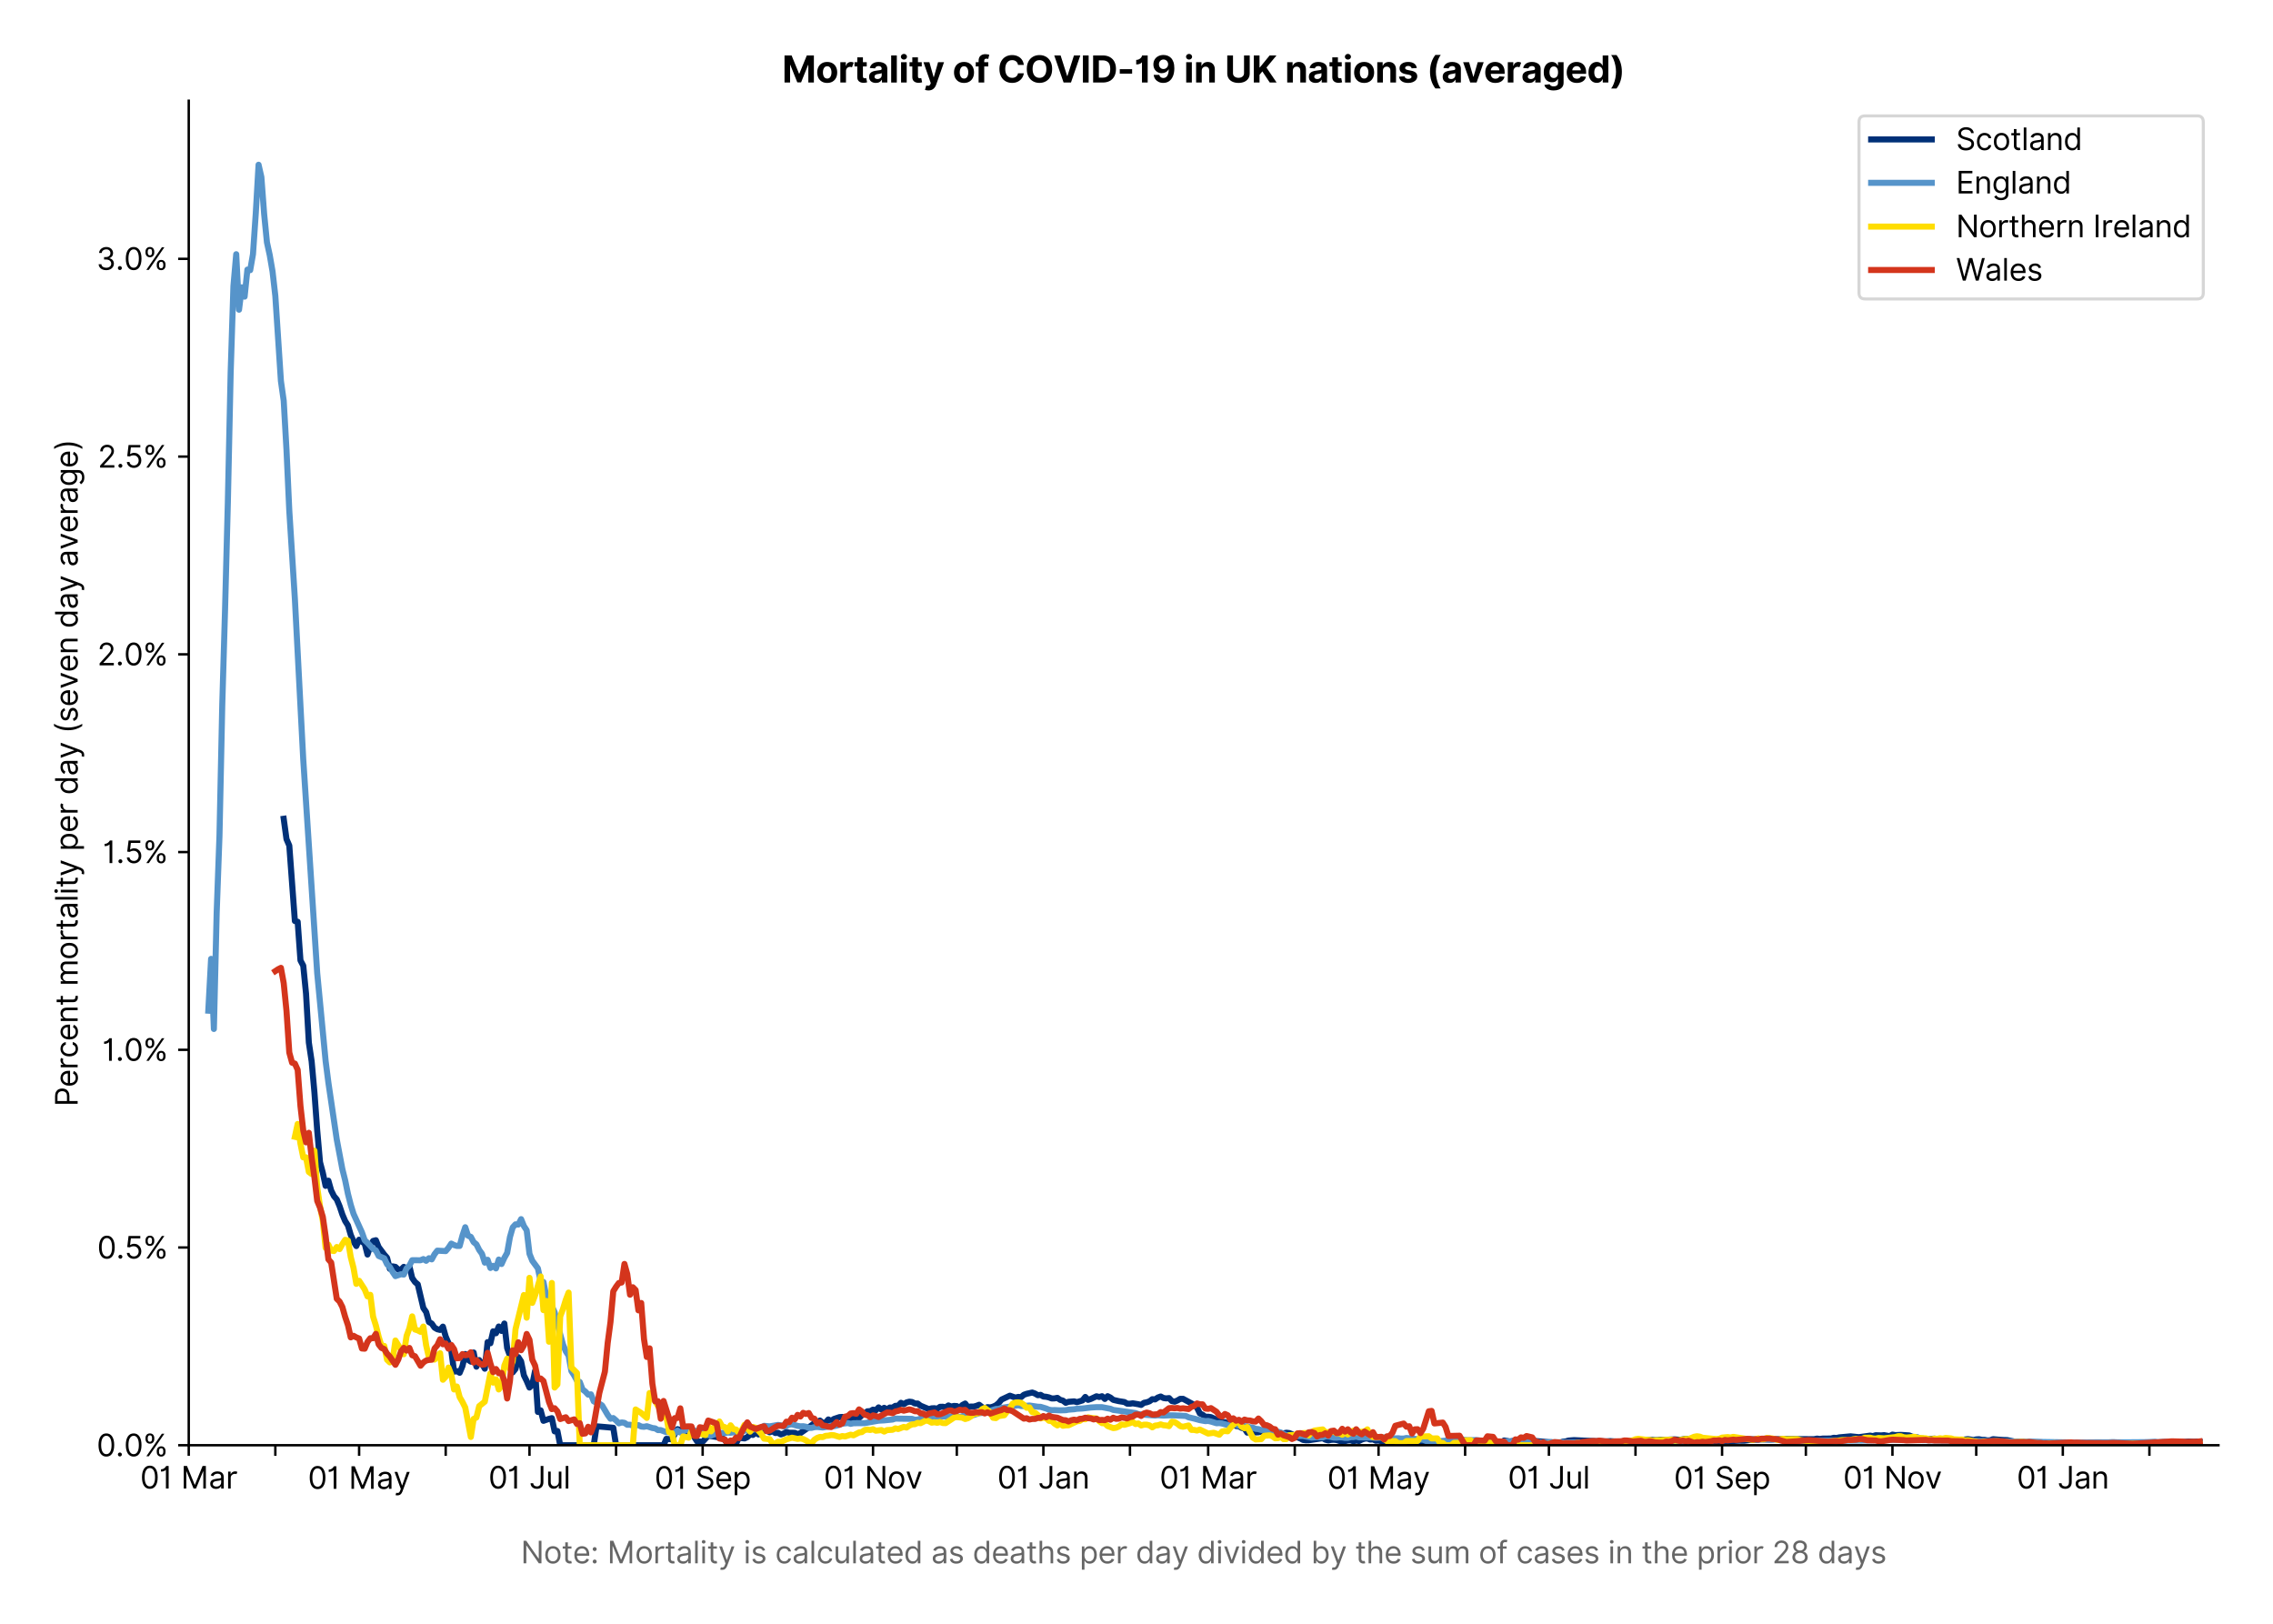 <?xml version="1.0" encoding="utf-8" standalone="no"?>
<!DOCTYPE svg PUBLIC "-//W3C//DTD SVG 1.1//EN"
  "http://www.w3.org/Graphics/SVG/1.1/DTD/svg11.dtd">
<svg xmlns:xlink="http://www.w3.org/1999/xlink" viewBox="0 0 749.869 535.807" xmlns="http://www.w3.org/2000/svg" version="1.1">
 <defs>
  <style type="text/css">*{stroke-linejoin: round; stroke-linecap: butt}</style>
 </defs>
 <g id="figure_1">
  <g id="patch_1">
   <path d="M 0 535.807 
L 749.869 535.807 
L 749.869 0 
L 0 0 
z
" style="fill: #ffffff"/>
  </g>
  <g id="axes_1">
   <g id="patch_2">
    <path d="M 62.269 476.745 
L 731.869 476.745 
L 731.869 33.225 
L 62.269 33.225 
z
" style="fill: #ffffff"/>
   </g>
   <g id="matplotlib.axis_1">
    <g id="xtick_1">
     <g id="line2d_1">
      <defs>
       <path id="mccaa12a1d7" d="M 0 0 
L 0 3.5 
" style="stroke: #000000; stroke-width: 0.8"/>
      </defs>
      <g>
       <use xlink:href="#mccaa12a1d7" x="62.269" y="476.745" style="stroke: #000000; stroke-width: 0.8"/>
      </g>
     </g>
     <g id="text_1">
      <!-- 01 Mar -->
      <g transform="translate(46.232 491.018)scale(0.1 -0.1)">
       <defs>
        <path id="Inter-Regular-30" d="M 2000 -64 
Q 1230 -64 806 561 
Q 382 1186 382 2327 
Q 382 3459 809 4088 
Q 1236 4718 2000 4718 
Q 2764 4718 3191 4088 
Q 3618 3459 3618 2327 
Q 3618 1186 3194 561 
Q 2771 -64 2000 -64 
z
M 2000 436 
Q 2509 436 2791 927 
Q 3073 1418 3073 2327 
Q 3073 3234 2789 3730 
Q 2505 4227 2000 4227 
Q 1496 4227 1211 3730 
Q 927 3234 927 2327 
Q 927 1418 1210 927 
Q 1493 436 2000 436 
z
" transform="scale(0.016)"/>
        <path id="Inter-Regular-31" d="M 1973 4655 
L 1973 0 
L 1409 0 
L 1409 3836 
L 1373 3836 
Q 1341 3773 1209 3692 
Q 1077 3611 868 3551 
Q 659 3491 391 3491 
L 391 3964 
Q 661 3964 859 4061 
Q 1057 4159 1190 4291 
Q 1323 4423 1392 4529 
Q 1461 4636 1473 4655 
L 1973 4655 
z
" transform="scale(0.016)"/>
        <path id="Inter-Regular-20" transform="scale(0.016)"/>
        <path id="Inter-Regular-4d" d="M 564 4655 
L 1236 4655 
L 2818 791 
L 2873 791 
L 4455 4655 
L 5127 4655 
L 5127 0 
L 4600 0 
L 4600 3536 
L 4555 3536 
L 3100 0 
L 2591 0 
L 1136 3536 
L 1091 3536 
L 1091 0 
L 564 0 
L 564 4655 
z
" transform="scale(0.016)"/>
        <path id="Inter-Regular-61" d="M 1518 -82 
Q 1186 -82 916 44 
Q 646 170 486 410 
Q 327 650 327 991 
Q 327 1291 445 1478 
Q 564 1666 761 1773 
Q 959 1880 1199 1933 
Q 1439 1986 1682 2018 
Q 2000 2059 2199 2080 
Q 2398 2102 2490 2154 
Q 2582 2207 2582 2336 
L 2582 2355 
Q 2582 2691 2399 2877 
Q 2216 3064 1846 3064 
Q 1461 3064 1243 2895 
Q 1025 2727 936 2536 
L 427 2718 
Q 564 3036 792 3214 
Q 1021 3393 1292 3464 
Q 1564 3536 1827 3536 
Q 1996 3536 2215 3496 
Q 2434 3457 2640 3334 
Q 2846 3211 2982 2963 
Q 3118 2716 3118 2300 
L 3118 0 
L 2582 0 
L 2582 473 
L 2555 473 
Q 2500 359 2373 229 
Q 2246 100 2034 9 
Q 1823 -82 1518 -82 
z
M 1600 400 
Q 1918 400 2137 525 
Q 2357 650 2469 847 
Q 2582 1045 2582 1264 
L 2582 1755 
Q 2548 1714 2433 1681 
Q 2318 1648 2169 1624 
Q 2021 1600 1881 1583 
Q 1741 1566 1655 1555 
Q 1446 1527 1265 1467 
Q 1084 1407 974 1287 
Q 864 1168 864 964 
Q 864 684 1072 542 
Q 1280 400 1600 400 
z
" transform="scale(0.016)"/>
        <path id="Inter-Regular-72" d="M 491 0 
L 491 3491 
L 1009 3491 
L 1009 2964 
L 1046 2964 
Q 1139 3223 1389 3384 
Q 1639 3545 1955 3545 
Q 2100 3545 2209 3511 
Q 2318 3477 2400 3418 
L 2218 2964 
Q 2161 2993 2085 3010 
Q 2009 3027 1909 3027 
Q 1527 3027 1277 2794 
Q 1027 2561 1027 2209 
L 1027 0 
L 491 0 
z
" transform="scale(0.016)"/>
       </defs>
       <use xlink:href="#Inter-Regular-30"/>
       <use xlink:href="#Inter-Regular-31" x="62.5"/>
       <use xlink:href="#Inter-Regular-20" x="106.676"/>
       <use xlink:href="#Inter-Regular-4d" x="134.801"/>
       <use xlink:href="#Inter-Regular-61" x="225.994"/>
       <use xlink:href="#Inter-Regular-72" x="282.386"/>
      </g>
     </g>
    </g>
    <g id="xtick_2">
     <g id="line2d_2">
      <g>
       <use xlink:href="#mccaa12a1d7" x="90.832" y="476.745" style="stroke: #000000; stroke-width: 0.8"/>
      </g>
     </g>
    </g>
    <g id="xtick_3">
     <g id="line2d_3">
      <g>
       <use xlink:href="#mccaa12a1d7" x="118.474" y="476.745" style="stroke: #000000; stroke-width: 0.8"/>
      </g>
     </g>
     <g id="text_2">
      <!-- 01 May -->
      <g transform="translate(101.571 491.117)scale(0.1 -0.1)">
       <defs>
        <path id="Inter-Regular-79" d="M 818 -1355 
Q 682 -1355 575 -1333 
Q 468 -1311 427 -1291 
L 564 -818 
Q 857 -893 1053 -814 
Q 1250 -736 1391 -345 
L 1509 -18 
L 218 3491 
L 800 3491 
L 1764 709 
L 1800 709 
L 2764 3491 
L 3346 3491 
L 1846 -564 
Q 1550 -1355 818 -1355 
z
" transform="scale(0.016)"/>
       </defs>
       <use xlink:href="#Inter-Regular-30"/>
       <use xlink:href="#Inter-Regular-31" x="62.5"/>
       <use xlink:href="#Inter-Regular-20" x="106.676"/>
       <use xlink:href="#Inter-Regular-4d" x="134.801"/>
       <use xlink:href="#Inter-Regular-61" x="225.994"/>
       <use xlink:href="#Inter-Regular-79" x="282.386"/>
      </g>
     </g>
    </g>
    <g id="xtick_4">
     <g id="line2d_4">
      <g>
       <use xlink:href="#mccaa12a1d7" x="147.038" y="476.745" style="stroke: #000000; stroke-width: 0.8"/>
      </g>
     </g>
    </g>
    <g id="xtick_5">
     <g id="line2d_5">
      <g>
       <use xlink:href="#mccaa12a1d7" x="174.68" y="476.745" style="stroke: #000000; stroke-width: 0.8"/>
      </g>
     </g>
     <g id="text_3">
      <!-- 01 Jul -->
      <g transform="translate(161.136 491.018)scale(0.1 -0.1)">
       <defs>
        <path id="Inter-Regular-4a" d="M 2346 4655 
L 2909 4655 
L 2909 1327 
Q 2909 657 2549 296 
Q 2189 -64 1582 -64 
Q 1200 -64 902 76 
Q 605 216 434 475 
Q 264 734 264 1091 
L 818 1091 
Q 818 795 1034 615 
Q 1250 436 1582 436 
Q 1948 436 2147 664 
Q 2346 893 2346 1327 
L 2346 4655 
z
" transform="scale(0.016)"/>
        <path id="Inter-Regular-75" d="M 2691 1427 
L 2691 3491 
L 3227 3491 
L 3227 0 
L 2691 0 
L 2691 591 
L 2655 591 
Q 2532 325 2273 140 
Q 2014 -45 1618 -45 
Q 1127 -45 809 280 
Q 491 605 491 1273 
L 491 3491 
L 1027 3491 
L 1027 1309 
Q 1027 927 1242 700 
Q 1457 473 1791 473 
Q 1991 473 2199 575 
Q 2407 677 2549 888 
Q 2691 1100 2691 1427 
z
" transform="scale(0.016)"/>
        <path id="Inter-Regular-6c" d="M 1027 4655 
L 1027 0 
L 491 0 
L 491 4655 
L 1027 4655 
z
" transform="scale(0.016)"/>
       </defs>
       <use xlink:href="#Inter-Regular-30"/>
       <use xlink:href="#Inter-Regular-31" x="62.5"/>
       <use xlink:href="#Inter-Regular-20" x="106.676"/>
       <use xlink:href="#Inter-Regular-4a" x="134.801"/>
       <use xlink:href="#Inter-Regular-75" x="189.063"/>
       <use xlink:href="#Inter-Regular-6c" x="247.159"/>
      </g>
     </g>
    </g>
    <g id="xtick_6">
     <g id="line2d_6">
      <g>
       <use xlink:href="#mccaa12a1d7" x="203.243" y="476.745" style="stroke: #000000; stroke-width: 0.8"/>
      </g>
     </g>
    </g>
    <g id="xtick_7">
     <g id="line2d_7">
      <g>
       <use xlink:href="#mccaa12a1d7" x="231.806" y="476.745" style="stroke: #000000; stroke-width: 0.8"/>
      </g>
     </g>
     <g id="text_4">
      <!-- 01 Sep -->
      <g transform="translate(215.919 491.117)scale(0.1 -0.1)">
       <defs>
        <path id="Inter-Regular-53" d="M 3109 3491 
Q 3068 3836 2777 4027 
Q 2486 4218 2064 4218 
Q 1600 4218 1318 3999 
Q 1036 3780 1036 3445 
Q 1036 3195 1189 3042 
Q 1343 2889 1553 2803 
Q 1764 2718 1936 2673 
L 2409 2545 
Q 2591 2498 2815 2414 
Q 3039 2330 3244 2185 
Q 3450 2041 3584 1816 
Q 3718 1591 3718 1264 
Q 3718 886 3521 581 
Q 3325 277 2949 97 
Q 2573 -82 2036 -82 
Q 1286 -82 845 272 
Q 405 627 364 1200 
L 946 1200 
Q 968 936 1124 764 
Q 1280 593 1519 510 
Q 1759 427 2036 427 
Q 2359 427 2616 533 
Q 2873 639 3023 828 
Q 3173 1018 3173 1273 
Q 3173 1505 3043 1650 
Q 2914 1795 2702 1886 
Q 2491 1977 2246 2045 
L 1673 2209 
Q 1127 2366 809 2657 
Q 491 2948 491 3418 
Q 491 3809 703 4101 
Q 916 4393 1276 4555 
Q 1636 4718 2082 4718 
Q 2532 4718 2882 4558 
Q 3232 4398 3437 4120 
Q 3643 3843 3655 3491 
L 3109 3491 
z
" transform="scale(0.016)"/>
        <path id="Inter-Regular-65" d="M 1955 -73 
Q 1450 -73 1085 151 
Q 721 375 524 778 
Q 327 1182 327 1718 
Q 327 2255 524 2665 
Q 721 3075 1074 3305 
Q 1427 3536 1900 3536 
Q 2173 3536 2439 3445 
Q 2705 3355 2923 3151 
Q 3141 2948 3270 2614 
Q 3400 2280 3400 1791 
L 3400 1564 
L 866 1564 
Q 884 1005 1183 707 
Q 1482 409 1955 409 
Q 2271 409 2498 545 
Q 2725 682 2827 955 
L 3346 809 
Q 3223 414 2854 170 
Q 2486 -73 1955 -73 
z
M 866 2027 
L 2855 2027 
Q 2855 2470 2595 2762 
Q 2336 3055 1900 3055 
Q 1593 3055 1368 2911 
Q 1143 2768 1013 2533 
Q 884 2298 866 2027 
z
" transform="scale(0.016)"/>
        <path id="Inter-Regular-70" d="M 491 -1309 
L 491 3491 
L 1009 3491 
L 1009 2936 
L 1073 2936 
Q 1132 3027 1237 3169 
Q 1343 3311 1542 3423 
Q 1741 3536 2082 3536 
Q 2523 3536 2859 3315 
Q 3196 3095 3384 2690 
Q 3573 2286 3573 1736 
Q 3573 1182 3384 776 
Q 3196 370 2861 148 
Q 2527 -73 2091 -73 
Q 1755 -73 1552 39 
Q 1350 152 1241 296 
Q 1132 441 1073 536 
L 1027 536 
L 1027 -1309 
L 491 -1309 
z
M 1018 1745 
Q 1018 1152 1276 780 
Q 1534 409 2018 409 
Q 2355 409 2581 587 
Q 2807 766 2921 1069 
Q 3036 1373 3036 1745 
Q 3036 2114 2923 2410 
Q 2811 2707 2585 2881 
Q 2359 3055 2018 3055 
Q 1527 3055 1272 2693 
Q 1018 2332 1018 1745 
z
" transform="scale(0.016)"/>
       </defs>
       <use xlink:href="#Inter-Regular-30"/>
       <use xlink:href="#Inter-Regular-31" x="62.5"/>
       <use xlink:href="#Inter-Regular-20" x="106.676"/>
       <use xlink:href="#Inter-Regular-53" x="134.801"/>
       <use xlink:href="#Inter-Regular-65" x="198.58"/>
       <use xlink:href="#Inter-Regular-70" x="256.818"/>
      </g>
     </g>
    </g>
    <g id="xtick_8">
     <g id="line2d_8">
      <g>
       <use xlink:href="#mccaa12a1d7" x="259.448" y="476.745" style="stroke: #000000; stroke-width: 0.8"/>
      </g>
     </g>
    </g>
    <g id="xtick_9">
     <g id="line2d_9">
      <g>
       <use xlink:href="#mccaa12a1d7" x="288.012" y="476.745" style="stroke: #000000; stroke-width: 0.8"/>
      </g>
     </g>
     <g id="text_5">
      <!-- 01 Nov -->
      <g transform="translate(271.741 491.018)scale(0.1 -0.1)">
       <defs>
        <path id="Inter-Regular-4e" d="M 4255 4655 
L 4255 0 
L 3709 0 
L 1173 3655 
L 1127 3655 
L 1127 0 
L 564 0 
L 564 4655 
L 1109 4655 
L 3655 991 
L 3700 991 
L 3700 4655 
L 4255 4655 
z
" transform="scale(0.016)"/>
        <path id="Inter-Regular-6f" d="M 1909 -73 
Q 1436 -73 1080 152 
Q 725 377 526 781 
Q 327 1186 327 1727 
Q 327 2273 526 2679 
Q 725 3086 1080 3311 
Q 1436 3536 1909 3536 
Q 2382 3536 2737 3311 
Q 3093 3086 3292 2679 
Q 3491 2273 3491 1727 
Q 3491 1186 3292 781 
Q 3093 377 2737 152 
Q 2382 -73 1909 -73 
z
M 1909 409 
Q 2268 409 2500 593 
Q 2732 777 2843 1077 
Q 2955 1377 2955 1727 
Q 2955 2077 2843 2379 
Q 2732 2682 2500 2868 
Q 2268 3055 1909 3055 
Q 1550 3055 1318 2868 
Q 1086 2682 975 2379 
Q 864 2077 864 1727 
Q 864 1377 975 1077 
Q 1086 777 1318 593 
Q 1550 409 1909 409 
z
" transform="scale(0.016)"/>
        <path id="Inter-Regular-76" d="M 3346 3491 
L 2055 0 
L 1509 0 
L 218 3491 
L 800 3491 
L 1764 709 
L 1800 709 
L 2764 3491 
L 3346 3491 
z
" transform="scale(0.016)"/>
       </defs>
       <use xlink:href="#Inter-Regular-30"/>
       <use xlink:href="#Inter-Regular-31" x="62.5"/>
       <use xlink:href="#Inter-Regular-20" x="106.676"/>
       <use xlink:href="#Inter-Regular-4e" x="134.801"/>
       <use xlink:href="#Inter-Regular-6f" x="210.085"/>
       <use xlink:href="#Inter-Regular-76" x="269.744"/>
      </g>
     </g>
    </g>
    <g id="xtick_10">
     <g id="line2d_10">
      <g>
       <use xlink:href="#mccaa12a1d7" x="315.654" y="476.745" style="stroke: #000000; stroke-width: 0.8"/>
      </g>
     </g>
    </g>
    <g id="xtick_11">
     <g id="line2d_11">
      <g>
       <use xlink:href="#mccaa12a1d7" x="344.217" y="476.745" style="stroke: #000000; stroke-width: 0.8"/>
      </g>
     </g>
     <g id="text_6">
      <!-- 01 Jan -->
      <g transform="translate(329.018 491.018)scale(0.1 -0.1)">
       <defs>
        <path id="Inter-Regular-6e" d="M 1027 2100 
L 1027 0 
L 491 0 
L 491 3491 
L 1009 3491 
L 1009 2945 
L 1055 2945 
Q 1177 3211 1427 3373 
Q 1677 3536 2073 3536 
Q 2602 3536 2928 3211 
Q 3255 2886 3255 2218 
L 3255 0 
L 2718 0 
L 2718 2182 
Q 2718 2593 2504 2824 
Q 2291 3055 1918 3055 
Q 1534 3055 1280 2806 
Q 1027 2557 1027 2100 
z
" transform="scale(0.016)"/>
       </defs>
       <use xlink:href="#Inter-Regular-30"/>
       <use xlink:href="#Inter-Regular-31" x="62.5"/>
       <use xlink:href="#Inter-Regular-20" x="106.676"/>
       <use xlink:href="#Inter-Regular-4a" x="134.801"/>
       <use xlink:href="#Inter-Regular-61" x="189.063"/>
       <use xlink:href="#Inter-Regular-6e" x="245.455"/>
      </g>
     </g>
    </g>
    <g id="xtick_12">
     <g id="line2d_12">
      <g>
       <use xlink:href="#mccaa12a1d7" x="372.78" y="476.745" style="stroke: #000000; stroke-width: 0.8"/>
      </g>
     </g>
    </g>
    <g id="xtick_13">
     <g id="line2d_13">
      <g>
       <use xlink:href="#mccaa12a1d7" x="398.58" y="476.745" style="stroke: #000000; stroke-width: 0.8"/>
      </g>
     </g>
     <g id="text_7">
      <!-- 01 Mar -->
      <g transform="translate(382.543 491.018)scale(0.1 -0.1)">
       <use xlink:href="#Inter-Regular-30"/>
       <use xlink:href="#Inter-Regular-31" x="62.5"/>
       <use xlink:href="#Inter-Regular-20" x="106.676"/>
       <use xlink:href="#Inter-Regular-4d" x="134.801"/>
       <use xlink:href="#Inter-Regular-61" x="225.994"/>
       <use xlink:href="#Inter-Regular-72" x="282.386"/>
      </g>
     </g>
    </g>
    <g id="xtick_14">
     <g id="line2d_14">
      <g>
       <use xlink:href="#mccaa12a1d7" x="427.143" y="476.745" style="stroke: #000000; stroke-width: 0.8"/>
      </g>
     </g>
    </g>
    <g id="xtick_15">
     <g id="line2d_15">
      <g>
       <use xlink:href="#mccaa12a1d7" x="454.785" y="476.745" style="stroke: #000000; stroke-width: 0.8"/>
      </g>
     </g>
     <g id="text_8">
      <!-- 01 May -->
      <g transform="translate(437.882 491.117)scale(0.1 -0.1)">
       <use xlink:href="#Inter-Regular-30"/>
       <use xlink:href="#Inter-Regular-31" x="62.5"/>
       <use xlink:href="#Inter-Regular-20" x="106.676"/>
       <use xlink:href="#Inter-Regular-4d" x="134.801"/>
       <use xlink:href="#Inter-Regular-61" x="225.994"/>
       <use xlink:href="#Inter-Regular-79" x="282.386"/>
      </g>
     </g>
    </g>
    <g id="xtick_16">
     <g id="line2d_16">
      <g>
       <use xlink:href="#mccaa12a1d7" x="483.348" y="476.745" style="stroke: #000000; stroke-width: 0.8"/>
      </g>
     </g>
    </g>
    <g id="xtick_17">
     <g id="line2d_17">
      <g>
       <use xlink:href="#mccaa12a1d7" x="510.99" y="476.745" style="stroke: #000000; stroke-width: 0.8"/>
      </g>
     </g>
     <g id="text_9">
      <!-- 01 Jul -->
      <g transform="translate(497.447 491.018)scale(0.1 -0.1)">
       <use xlink:href="#Inter-Regular-30"/>
       <use xlink:href="#Inter-Regular-31" x="62.5"/>
       <use xlink:href="#Inter-Regular-20" x="106.676"/>
       <use xlink:href="#Inter-Regular-4a" x="134.801"/>
       <use xlink:href="#Inter-Regular-75" x="189.063"/>
       <use xlink:href="#Inter-Regular-6c" x="247.159"/>
      </g>
     </g>
    </g>
    <g id="xtick_18">
     <g id="line2d_18">
      <g>
       <use xlink:href="#mccaa12a1d7" x="539.554" y="476.745" style="stroke: #000000; stroke-width: 0.8"/>
      </g>
     </g>
    </g>
    <g id="xtick_19">
     <g id="line2d_19">
      <g>
       <use xlink:href="#mccaa12a1d7" x="568.117" y="476.745" style="stroke: #000000; stroke-width: 0.8"/>
      </g>
     </g>
     <g id="text_10">
      <!-- 01 Sep -->
      <g transform="translate(552.23 491.117)scale(0.1 -0.1)">
       <use xlink:href="#Inter-Regular-30"/>
       <use xlink:href="#Inter-Regular-31" x="62.5"/>
       <use xlink:href="#Inter-Regular-20" x="106.676"/>
       <use xlink:href="#Inter-Regular-53" x="134.801"/>
       <use xlink:href="#Inter-Regular-65" x="198.58"/>
       <use xlink:href="#Inter-Regular-70" x="256.818"/>
      </g>
     </g>
    </g>
    <g id="xtick_20">
     <g id="line2d_20">
      <g>
       <use xlink:href="#mccaa12a1d7" x="595.759" y="476.745" style="stroke: #000000; stroke-width: 0.8"/>
      </g>
     </g>
    </g>
    <g id="xtick_21">
     <g id="line2d_21">
      <g>
       <use xlink:href="#mccaa12a1d7" x="624.323" y="476.745" style="stroke: #000000; stroke-width: 0.8"/>
      </g>
     </g>
     <g id="text_11">
      <!-- 01 Nov -->
      <g transform="translate(608.052 491.018)scale(0.1 -0.1)">
       <use xlink:href="#Inter-Regular-30"/>
       <use xlink:href="#Inter-Regular-31" x="62.5"/>
       <use xlink:href="#Inter-Regular-20" x="106.676"/>
       <use xlink:href="#Inter-Regular-4e" x="134.801"/>
       <use xlink:href="#Inter-Regular-6f" x="210.085"/>
       <use xlink:href="#Inter-Regular-76" x="269.744"/>
      </g>
     </g>
    </g>
    <g id="xtick_22">
     <g id="line2d_22">
      <g>
       <use xlink:href="#mccaa12a1d7" x="651.965" y="476.745" style="stroke: #000000; stroke-width: 0.8"/>
      </g>
     </g>
    </g>
    <g id="xtick_23">
     <g id="line2d_23">
      <g>
       <use xlink:href="#mccaa12a1d7" x="680.528" y="476.745" style="stroke: #000000; stroke-width: 0.8"/>
      </g>
     </g>
     <g id="text_12">
      <!-- 01 Jan -->
      <g transform="translate(665.329 491.018)scale(0.1 -0.1)">
       <use xlink:href="#Inter-Regular-30"/>
       <use xlink:href="#Inter-Regular-31" x="62.5"/>
       <use xlink:href="#Inter-Regular-20" x="106.676"/>
       <use xlink:href="#Inter-Regular-4a" x="134.801"/>
       <use xlink:href="#Inter-Regular-61" x="189.063"/>
       <use xlink:href="#Inter-Regular-6e" x="245.455"/>
      </g>
     </g>
    </g>
    <g id="xtick_24">
     <g id="line2d_24">
      <g>
       <use xlink:href="#mccaa12a1d7" x="709.091" y="476.745" style="stroke: #000000; stroke-width: 0.8"/>
      </g>
     </g>
    </g>
    <g id="text_13">
     <!--  -->
     <g style="fill: #666666" transform="translate(397.069 504.507)scale(0.1 -0.1)"/>
     <!-- Note: Mortality is calculated as deaths per day divided by the sum of cases in the prior 28 days -->
     <g style="fill: #666666" transform="translate(171.823 515.69)scale(0.1 -0.1)">
      <defs>
       <path id="Inter-Regular-74" d="M 2009 3491 
L 2009 3036 
L 1264 3036 
L 1264 1000 
Q 1264 773 1331 660 
Q 1398 548 1503 510 
Q 1609 473 1727 473 
Q 1816 473 1873 483 
Q 1930 493 1964 500 
L 2073 18 
Q 2018 -2 1920 -23 
Q 1823 -45 1673 -45 
Q 1446 -45 1228 52 
Q 1011 150 869 350 
Q 727 550 727 855 
L 727 3036 
L 200 3036 
L 200 3491 
L 727 3491 
L 727 4327 
L 1264 4327 
L 1264 3491 
L 2009 3491 
z
" transform="scale(0.016)"/>
       <path id="Inter-Regular-3a" d="M 882 -36 
Q 714 -36 593 84 
Q 473 205 473 373 
Q 473 541 593 661 
Q 714 782 882 782 
Q 1050 782 1170 661 
Q 1291 541 1291 373 
Q 1291 205 1170 84 
Q 1050 -36 882 -36 
z
M 882 2524 
Q 714 2524 593 2644 
Q 473 2765 473 2933 
Q 473 3101 593 3221 
Q 714 3342 882 3342 
Q 1050 3342 1170 3221 
Q 1291 3101 1291 2933 
Q 1291 2765 1170 2644 
Q 1050 2524 882 2524 
z
" transform="scale(0.016)"/>
       <path id="Inter-Regular-69" d="M 491 0 
L 491 3491 
L 1027 3491 
L 1027 0 
L 491 0 
z
M 764 4073 
Q 607 4073 494 4179 
Q 382 4286 382 4436 
Q 382 4586 494 4693 
Q 607 4800 764 4800 
Q 921 4800 1033 4693 
Q 1146 4586 1146 4436 
Q 1146 4286 1033 4179 
Q 921 4073 764 4073 
z
" transform="scale(0.016)"/>
       <path id="Inter-Regular-73" d="M 2964 2709 
L 2482 2573 
Q 2411 2755 2245 2914 
Q 2080 3073 1727 3073 
Q 1407 3073 1194 2926 
Q 982 2780 982 2555 
Q 982 2355 1127 2239 
Q 1273 2123 1582 2045 
L 2100 1918 
Q 3027 1691 3027 973 
Q 3027 673 2855 436 
Q 2684 200 2377 63 
Q 2071 -73 1664 -73 
Q 1130 -73 780 159 
Q 430 391 336 836 
L 846 964 
Q 989 400 1655 400 
Q 2030 400 2251 560 
Q 2473 720 2473 945 
Q 2473 1316 1955 1436 
L 1373 1573 
Q 893 1686 669 1926 
Q 446 2166 446 2527 
Q 446 2823 613 3050 
Q 780 3277 1069 3406 
Q 1359 3536 1727 3536 
Q 2246 3536 2542 3309 
Q 2839 3082 2964 2709 
z
" transform="scale(0.016)"/>
       <path id="Inter-Regular-63" d="M 1909 -73 
Q 1418 -73 1063 159 
Q 709 391 518 798 
Q 327 1205 327 1727 
Q 327 2259 524 2667 
Q 721 3075 1074 3305 
Q 1427 3536 1900 3536 
Q 2268 3536 2563 3400 
Q 2859 3264 3047 3018 
Q 3236 2773 3282 2445 
L 2746 2445 
Q 2684 2684 2474 2869 
Q 2264 3055 1909 3055 
Q 1439 3055 1151 2697 
Q 864 2339 864 1745 
Q 864 1139 1148 774 
Q 1432 409 1909 409 
Q 2223 409 2447 570 
Q 2671 732 2746 1018 
L 3282 1018 
Q 3236 709 3058 462 
Q 2880 216 2588 71 
Q 2296 -73 1909 -73 
z
" transform="scale(0.016)"/>
       <path id="Inter-Regular-64" d="M 1809 -73 
Q 1373 -73 1039 148 
Q 705 370 516 776 
Q 327 1182 327 1736 
Q 327 2286 516 2690 
Q 705 3095 1041 3315 
Q 1377 3536 1818 3536 
Q 2159 3536 2358 3423 
Q 2557 3311 2662 3169 
Q 2768 3027 2827 2936 
L 2873 2936 
L 2873 4655 
L 3409 4655 
L 3409 0 
L 2891 0 
L 2891 536 
L 2827 536 
Q 2768 441 2659 296 
Q 2550 152 2348 39 
Q 2146 -73 1809 -73 
z
M 1882 409 
Q 2366 409 2624 780 
Q 2882 1152 2882 1745 
Q 2882 2332 2627 2693 
Q 2373 3055 1882 3055 
Q 1541 3055 1315 2881 
Q 1089 2707 976 2410 
Q 864 2114 864 1745 
Q 864 1373 978 1069 
Q 1093 766 1319 587 
Q 1546 409 1882 409 
z
" transform="scale(0.016)"/>
       <path id="Inter-Regular-68" d="M 1027 2100 
L 1027 0 
L 491 0 
L 491 4655 
L 1027 4655 
L 1027 2945 
L 1073 2945 
Q 1196 3216 1442 3376 
Q 1689 3536 2100 3536 
Q 2636 3536 2963 3213 
Q 3291 2891 3291 2218 
L 3291 0 
L 2755 0 
L 2755 2182 
Q 2755 2598 2540 2826 
Q 2325 3055 1946 3055 
Q 1548 3055 1287 2806 
Q 1027 2557 1027 2100 
z
" transform="scale(0.016)"/>
       <path id="Inter-Regular-62" d="M 564 0 
L 564 4655 
L 1100 4655 
L 1100 2936 
L 1146 2936 
Q 1205 3027 1310 3169 
Q 1416 3311 1615 3423 
Q 1814 3536 2155 3536 
Q 2596 3536 2932 3315 
Q 3268 3095 3457 2690 
Q 3646 2286 3646 1736 
Q 3646 1182 3457 776 
Q 3268 370 2934 148 
Q 2600 -73 2164 -73 
Q 1827 -73 1625 39 
Q 1423 152 1314 296 
Q 1205 441 1146 536 
L 1082 536 
L 1082 0 
L 564 0 
z
M 1091 1745 
Q 1091 1152 1349 780 
Q 1607 409 2091 409 
Q 2427 409 2653 587 
Q 2880 766 2994 1069 
Q 3109 1373 3109 1745 
Q 3109 2114 2996 2410 
Q 2884 2707 2658 2881 
Q 2432 3055 2091 3055 
Q 1600 3055 1345 2693 
Q 1091 2332 1091 1745 
z
" transform="scale(0.016)"/>
       <path id="Inter-Regular-6d" d="M 491 0 
L 491 3491 
L 1009 3491 
L 1009 2945 
L 1055 2945 
Q 1164 3225 1407 3380 
Q 1650 3536 1991 3536 
Q 2336 3536 2567 3380 
Q 2798 3225 2927 2945 
L 2964 2945 
Q 3098 3216 3366 3376 
Q 3634 3536 4009 3536 
Q 4477 3536 4775 3244 
Q 5073 2952 5073 2336 
L 5073 0 
L 4536 0 
L 4536 2336 
Q 4536 2723 4325 2889 
Q 4114 3055 3827 3055 
Q 3459 3055 3257 2833 
Q 3055 2611 3055 2273 
L 3055 0 
L 2509 0 
L 2509 2391 
Q 2509 2689 2316 2872 
Q 2123 3055 1818 3055 
Q 1609 3055 1428 2943 
Q 1248 2832 1137 2635 
Q 1027 2439 1027 2182 
L 1027 0 
L 491 0 
z
" transform="scale(0.016)"/>
       <path id="Inter-Regular-66" d="M 2046 3491 
L 2046 3036 
L 1264 3036 
L 1264 0 
L 727 0 
L 727 3036 
L 164 3036 
L 164 3491 
L 727 3491 
L 727 3973 
Q 727 4273 868 4473 
Q 1009 4673 1234 4773 
Q 1459 4873 1709 4873 
Q 1907 4873 2032 4841 
Q 2157 4809 2218 4782 
L 2064 4318 
Q 2023 4332 1951 4352 
Q 1880 4373 1764 4373 
Q 1498 4373 1381 4239 
Q 1264 4105 1264 3845 
L 1264 3491 
L 2046 3491 
z
" transform="scale(0.016)"/>
       <path id="Inter-Regular-32" d="M 482 0 
L 482 409 
L 2018 2091 
Q 2289 2386 2464 2605 
Q 2639 2825 2724 3019 
Q 2809 3214 2809 3427 
Q 2809 3795 2553 4011 
Q 2298 4227 1918 4227 
Q 1514 4227 1275 3985 
Q 1036 3743 1036 3345 
L 500 3345 
Q 500 3755 688 4064 
Q 877 4373 1203 4545 
Q 1530 4718 1936 4718 
Q 2346 4718 2661 4545 
Q 2977 4373 3156 4079 
Q 3336 3786 3336 3427 
Q 3336 3170 3244 2926 
Q 3152 2682 2926 2383 
Q 2700 2084 2300 1655 
L 1255 536 
L 1255 500 
L 3418 500 
L 3418 0 
L 482 0 
z
" transform="scale(0.016)"/>
       <path id="Inter-Regular-38" d="M 1973 -64 
Q 1505 -64 1147 103 
Q 789 270 589 564 
Q 389 859 391 1236 
Q 389 1532 507 1783 
Q 625 2034 830 2203 
Q 1036 2373 1291 2418 
L 1291 2445 
Q 957 2532 759 2821 
Q 561 3111 564 3482 
Q 561 3836 743 4115 
Q 925 4395 1244 4556 
Q 1564 4718 1973 4718 
Q 2377 4718 2695 4556 
Q 3014 4395 3197 4115 
Q 3380 3836 3382 3482 
Q 3380 3111 3181 2821 
Q 2982 2532 2655 2445 
L 2655 2418 
Q 2907 2373 3109 2203 
Q 3311 2034 3431 1783 
Q 3552 1532 3555 1236 
Q 3552 859 3351 564 
Q 3150 270 2794 103 
Q 2439 -64 1973 -64 
z
M 1973 436 
Q 2446 436 2722 662 
Q 2998 889 3000 1264 
Q 2998 1527 2864 1729 
Q 2730 1932 2499 2048 
Q 2268 2164 1973 2164 
Q 1675 2164 1442 2048 
Q 1209 1932 1076 1729 
Q 943 1527 946 1264 
Q 943 889 1218 662 
Q 1493 436 1973 436 
z
M 1973 2645 
Q 2348 2645 2591 2864 
Q 2834 3084 2836 3445 
Q 2834 3800 2596 4013 
Q 2359 4227 1973 4227 
Q 1582 4227 1344 4013 
Q 1107 3800 1109 3445 
Q 1107 3084 1349 2864 
Q 1591 2645 1973 2645 
z
" transform="scale(0.016)"/>
      </defs>
      <use xlink:href="#Inter-Regular-4e"/>
      <use xlink:href="#Inter-Regular-6f" x="75.284"/>
      <use xlink:href="#Inter-Regular-74" x="134.943"/>
      <use xlink:href="#Inter-Regular-65" x="171.307"/>
      <use xlink:href="#Inter-Regular-3a" x="229.546"/>
      <use xlink:href="#Inter-Regular-20" x="257.102"/>
      <use xlink:href="#Inter-Regular-4d" x="285.227"/>
      <use xlink:href="#Inter-Regular-6f" x="376.421"/>
      <use xlink:href="#Inter-Regular-72" x="436.08"/>
      <use xlink:href="#Inter-Regular-74" x="474.432"/>
      <use xlink:href="#Inter-Regular-61" x="510.796"/>
      <use xlink:href="#Inter-Regular-6c" x="567.188"/>
      <use xlink:href="#Inter-Regular-69" x="590.909"/>
      <use xlink:href="#Inter-Regular-74" x="614.631"/>
      <use xlink:href="#Inter-Regular-79" x="650.994"/>
      <use xlink:href="#Inter-Regular-20" x="706.676"/>
      <use xlink:href="#Inter-Regular-69" x="734.801"/>
      <use xlink:href="#Inter-Regular-73" x="758.523"/>
      <use xlink:href="#Inter-Regular-20" x="810.796"/>
      <use xlink:href="#Inter-Regular-63" x="838.921"/>
      <use xlink:href="#Inter-Regular-61" x="894.744"/>
      <use xlink:href="#Inter-Regular-6c" x="951.137"/>
      <use xlink:href="#Inter-Regular-63" x="974.858"/>
      <use xlink:href="#Inter-Regular-75" x="1030.682"/>
      <use xlink:href="#Inter-Regular-6c" x="1088.779"/>
      <use xlink:href="#Inter-Regular-61" x="1112.5"/>
      <use xlink:href="#Inter-Regular-74" x="1168.892"/>
      <use xlink:href="#Inter-Regular-65" x="1205.256"/>
      <use xlink:href="#Inter-Regular-64" x="1263.495"/>
      <use xlink:href="#Inter-Regular-20" x="1325.568"/>
      <use xlink:href="#Inter-Regular-61" x="1353.693"/>
      <use xlink:href="#Inter-Regular-73" x="1410.085"/>
      <use xlink:href="#Inter-Regular-20" x="1462.358"/>
      <use xlink:href="#Inter-Regular-64" x="1490.483"/>
      <use xlink:href="#Inter-Regular-65" x="1552.557"/>
      <use xlink:href="#Inter-Regular-61" x="1610.796"/>
      <use xlink:href="#Inter-Regular-74" x="1667.188"/>
      <use xlink:href="#Inter-Regular-68" x="1703.551"/>
      <use xlink:href="#Inter-Regular-73" x="1762.642"/>
      <use xlink:href="#Inter-Regular-20" x="1814.915"/>
      <use xlink:href="#Inter-Regular-70" x="1843.04"/>
      <use xlink:href="#Inter-Regular-65" x="1903.978"/>
      <use xlink:href="#Inter-Regular-72" x="1962.216"/>
      <use xlink:href="#Inter-Regular-20" x="2000.569"/>
      <use xlink:href="#Inter-Regular-64" x="2028.694"/>
      <use xlink:href="#Inter-Regular-61" x="2090.767"/>
      <use xlink:href="#Inter-Regular-79" x="2147.159"/>
      <use xlink:href="#Inter-Regular-20" x="2202.841"/>
      <use xlink:href="#Inter-Regular-64" x="2230.966"/>
      <use xlink:href="#Inter-Regular-69" x="2293.04"/>
      <use xlink:href="#Inter-Regular-76" x="2316.762"/>
      <use xlink:href="#Inter-Regular-69" x="2372.444"/>
      <use xlink:href="#Inter-Regular-64" x="2396.165"/>
      <use xlink:href="#Inter-Regular-65" x="2458.239"/>
      <use xlink:href="#Inter-Regular-64" x="2516.478"/>
      <use xlink:href="#Inter-Regular-20" x="2578.552"/>
      <use xlink:href="#Inter-Regular-62" x="2606.677"/>
      <use xlink:href="#Inter-Regular-79" x="2668.75"/>
      <use xlink:href="#Inter-Regular-20" x="2724.432"/>
      <use xlink:href="#Inter-Regular-74" x="2752.557"/>
      <use xlink:href="#Inter-Regular-68" x="2788.921"/>
      <use xlink:href="#Inter-Regular-65" x="2848.012"/>
      <use xlink:href="#Inter-Regular-20" x="2906.251"/>
      <use xlink:href="#Inter-Regular-73" x="2934.376"/>
      <use xlink:href="#Inter-Regular-75" x="2986.648"/>
      <use xlink:href="#Inter-Regular-6d" x="3044.745"/>
      <use xlink:href="#Inter-Regular-20" x="3131.677"/>
      <use xlink:href="#Inter-Regular-6f" x="3159.802"/>
      <use xlink:href="#Inter-Regular-66" x="3219.461"/>
      <use xlink:href="#Inter-Regular-20" x="3255.54"/>
      <use xlink:href="#Inter-Regular-63" x="3283.665"/>
      <use xlink:href="#Inter-Regular-61" x="3339.489"/>
      <use xlink:href="#Inter-Regular-73" x="3395.881"/>
      <use xlink:href="#Inter-Regular-65" x="3448.154"/>
      <use xlink:href="#Inter-Regular-73" x="3506.393"/>
      <use xlink:href="#Inter-Regular-20" x="3558.665"/>
      <use xlink:href="#Inter-Regular-69" x="3586.79"/>
      <use xlink:href="#Inter-Regular-6e" x="3610.512"/>
      <use xlink:href="#Inter-Regular-20" x="3669.035"/>
      <use xlink:href="#Inter-Regular-74" x="3697.16"/>
      <use xlink:href="#Inter-Regular-68" x="3733.523"/>
      <use xlink:href="#Inter-Regular-65" x="3792.614"/>
      <use xlink:href="#Inter-Regular-20" x="3850.853"/>
      <use xlink:href="#Inter-Regular-70" x="3878.978"/>
      <use xlink:href="#Inter-Regular-72" x="3939.915"/>
      <use xlink:href="#Inter-Regular-69" x="3978.268"/>
      <use xlink:href="#Inter-Regular-6f" x="4001.989"/>
      <use xlink:href="#Inter-Regular-72" x="4061.648"/>
      <use xlink:href="#Inter-Regular-20" x="4100.001"/>
      <use xlink:href="#Inter-Regular-32" x="4128.126"/>
      <use xlink:href="#Inter-Regular-38" x="4188.637"/>
      <use xlink:href="#Inter-Regular-20" x="4250.285"/>
      <use xlink:href="#Inter-Regular-64" x="4278.41"/>
      <use xlink:href="#Inter-Regular-61" x="4340.484"/>
      <use xlink:href="#Inter-Regular-79" x="4396.876"/>
      <use xlink:href="#Inter-Regular-73" x="4452.558"/>
     </g>
    </g>
   </g>
   <g id="matplotlib.axis_2">
    <g id="ytick_1">
     <g id="line2d_25">
      <defs>
       <path id="mc1b07e37e8" d="M 0 0 
L -3.5 0 
" style="stroke: #000000; stroke-width: 0.8"/>
      </defs>
      <g>
       <use xlink:href="#mc1b07e37e8" x="62.269" y="476.745" style="stroke: #000000; stroke-width: 0.8"/>
      </g>
     </g>
     <g id="text_14">
      <!-- 0.0% -->
      <g transform="translate(31.887 480.382)scale(0.1 -0.1)">
       <defs>
        <path id="Inter-Regular-2e" d="M 882 -36 
Q 714 -36 593 84 
Q 473 205 473 373 
Q 473 541 593 661 
Q 714 782 882 782 
Q 1050 782 1170 661 
Q 1291 541 1291 373 
Q 1291 205 1170 84 
Q 1050 -36 882 -36 
z
" transform="scale(0.016)"/>
        <path id="Inter-Regular-25" d="M 2855 873 
L 2855 1118 
Q 2855 1373 2960 1585 
Q 3066 1798 3269 1926 
Q 3473 2055 3764 2055 
Q 4059 2055 4259 1926 
Q 4459 1798 4561 1585 
Q 4664 1373 4664 1118 
L 4664 873 
Q 4664 618 4560 405 
Q 4457 193 4256 64 
Q 4055 -64 3764 -64 
Q 3468 -64 3266 64 
Q 3064 193 2959 405 
Q 2855 618 2855 873 
z
M 536 3536 
L 536 3782 
Q 536 4036 642 4248 
Q 748 4461 951 4589 
Q 1155 4718 1446 4718 
Q 1741 4718 1941 4589 
Q 2141 4461 2243 4248 
Q 2346 4036 2346 3782 
L 2346 3536 
Q 2346 3282 2242 3069 
Q 2139 2857 1937 2728 
Q 1736 2600 1446 2600 
Q 1150 2600 948 2728 
Q 746 2857 641 3069 
Q 536 3282 536 3536 
z
M 709 0 
L 3909 4655 
L 4427 4655 
L 1227 0 
L 709 0 
z
M 3318 1118 
L 3318 873 
Q 3318 661 3418 494 
Q 3518 327 3764 327 
Q 4002 327 4101 494 
Q 4200 661 4200 873 
L 4200 1118 
Q 4200 1330 4104 1497 
Q 4009 1664 3764 1664 
Q 3525 1664 3421 1497 
Q 3318 1330 3318 1118 
z
M 1000 3782 
L 1000 3536 
Q 1000 3325 1100 3158 
Q 1200 2991 1446 2991 
Q 1684 2991 1783 3158 
Q 1882 3325 1882 3536 
L 1882 3782 
Q 1882 3993 1786 4160 
Q 1691 4327 1446 4327 
Q 1207 4327 1103 4160 
Q 1000 3993 1000 3782 
z
" transform="scale(0.016)"/>
       </defs>
       <use xlink:href="#Inter-Regular-30"/>
       <use xlink:href="#Inter-Regular-2e" x="62.5"/>
       <use xlink:href="#Inter-Regular-30" x="90.057"/>
       <use xlink:href="#Inter-Regular-25" x="152.557"/>
      </g>
     </g>
    </g>
    <g id="ytick_2">
     <g id="line2d_26">
      <g>
       <use xlink:href="#mc1b07e37e8" x="62.269" y="411.518" style="stroke: #000000; stroke-width: 0.8"/>
      </g>
     </g>
     <g id="text_15">
      <!-- 0.5% -->
      <g transform="translate(32.058 415.155)scale(0.1 -0.1)">
       <defs>
        <path id="Inter-Regular-35" d="M 1936 -64 
Q 1536 -64 1216 95 
Q 896 255 702 532 
Q 509 809 491 1164 
L 1036 1164 
Q 1068 848 1324 642 
Q 1580 436 1936 436 
Q 2223 436 2447 570 
Q 2671 705 2799 940 
Q 2927 1175 2927 1473 
Q 2927 1777 2794 2017 
Q 2661 2257 2429 2395 
Q 2198 2534 1900 2536 
Q 1686 2539 1461 2472 
Q 1236 2405 1091 2300 
L 564 2364 
L 846 4655 
L 3264 4655 
L 3264 4155 
L 1318 4155 
L 1155 2782 
L 1182 2782 
Q 1325 2895 1541 2970 
Q 1757 3045 1991 3045 
Q 2418 3045 2753 2842 
Q 3089 2639 3281 2286 
Q 3473 1934 3473 1482 
Q 3473 1036 3274 687 
Q 3075 339 2727 137 
Q 2380 -64 1936 -64 
z
" transform="scale(0.016)"/>
       </defs>
       <use xlink:href="#Inter-Regular-30"/>
       <use xlink:href="#Inter-Regular-2e" x="62.5"/>
       <use xlink:href="#Inter-Regular-35" x="90.057"/>
       <use xlink:href="#Inter-Regular-25" x="150.852"/>
      </g>
     </g>
    </g>
    <g id="ytick_3">
     <g id="line2d_27">
      <g>
       <use xlink:href="#mc1b07e37e8" x="62.269" y="346.291" style="stroke: #000000; stroke-width: 0.8"/>
      </g>
     </g>
     <g id="text_16">
      <!-- 1.0% -->
      <g transform="translate(33.72 349.928)scale(0.1 -0.1)">
       <use xlink:href="#Inter-Regular-31"/>
       <use xlink:href="#Inter-Regular-2e" x="44.176"/>
       <use xlink:href="#Inter-Regular-30" x="71.733"/>
       <use xlink:href="#Inter-Regular-25" x="134.233"/>
      </g>
     </g>
    </g>
    <g id="ytick_4">
     <g id="line2d_28">
      <g>
       <use xlink:href="#mc1b07e37e8" x="62.269" y="281.065" style="stroke: #000000; stroke-width: 0.8"/>
      </g>
     </g>
     <g id="text_17">
      <!-- 1.5% -->
      <g transform="translate(33.891 284.701)scale(0.1 -0.1)">
       <use xlink:href="#Inter-Regular-31"/>
       <use xlink:href="#Inter-Regular-2e" x="44.176"/>
       <use xlink:href="#Inter-Regular-35" x="71.733"/>
       <use xlink:href="#Inter-Regular-25" x="132.528"/>
      </g>
     </g>
    </g>
    <g id="ytick_5">
     <g id="line2d_29">
      <g>
       <use xlink:href="#mc1b07e37e8" x="62.269" y="215.838" style="stroke: #000000; stroke-width: 0.8"/>
      </g>
     </g>
     <g id="text_18">
      <!-- 2.0% -->
      <g transform="translate(32.086 219.475)scale(0.1 -0.1)">
       <use xlink:href="#Inter-Regular-32"/>
       <use xlink:href="#Inter-Regular-2e" x="60.511"/>
       <use xlink:href="#Inter-Regular-30" x="88.068"/>
       <use xlink:href="#Inter-Regular-25" x="150.568"/>
      </g>
     </g>
    </g>
    <g id="ytick_6">
     <g id="line2d_30">
      <g>
       <use xlink:href="#mc1b07e37e8" x="62.269" y="150.611" style="stroke: #000000; stroke-width: 0.8"/>
      </g>
     </g>
     <g id="text_19">
      <!-- 2.5% -->
      <g transform="translate(32.256 154.248)scale(0.1 -0.1)">
       <use xlink:href="#Inter-Regular-32"/>
       <use xlink:href="#Inter-Regular-2e" x="60.511"/>
       <use xlink:href="#Inter-Regular-35" x="88.068"/>
       <use xlink:href="#Inter-Regular-25" x="148.864"/>
      </g>
     </g>
    </g>
    <g id="ytick_7">
     <g id="line2d_31">
      <g>
       <use xlink:href="#mc1b07e37e8" x="62.269" y="85.384" style="stroke: #000000; stroke-width: 0.8"/>
      </g>
     </g>
     <g id="text_20">
      <!-- 3.0% -->
      <g transform="translate(31.773 89.021)scale(0.1 -0.1)">
       <defs>
        <path id="Inter-Regular-33" d="M 2055 -64 
Q 1605 -64 1253 90 
Q 902 245 696 521 
Q 491 798 473 1164 
L 1046 1164 
Q 1071 827 1356 631 
Q 1641 436 2046 436 
Q 2493 436 2783 664 
Q 3073 893 3073 1264 
Q 3073 1650 2787 1893 
Q 2502 2136 1973 2136 
L 1600 2136 
L 1600 2636 
L 1973 2636 
Q 2386 2636 2647 2856 
Q 2909 3077 2909 3445 
Q 2909 3798 2679 4012 
Q 2450 4227 2064 4227 
Q 1823 4227 1610 4139 
Q 1398 4052 1264 3887 
Q 1130 3723 1118 3491 
L 573 3491 
Q 586 3857 793 4133 
Q 1000 4409 1335 4563 
Q 1671 4718 2073 4718 
Q 2505 4718 2814 4544 
Q 3123 4370 3289 4086 
Q 3455 3802 3455 3473 
Q 3455 3080 3249 2802 
Q 3043 2525 2691 2418 
L 2691 2382 
Q 3132 2309 3379 2008 
Q 3627 1707 3627 1264 
Q 3627 884 3421 583 
Q 3216 282 2861 109 
Q 2507 -64 2055 -64 
z
" transform="scale(0.016)"/>
       </defs>
       <use xlink:href="#Inter-Regular-33"/>
       <use xlink:href="#Inter-Regular-2e" x="63.636"/>
       <use xlink:href="#Inter-Regular-30" x="91.193"/>
       <use xlink:href="#Inter-Regular-25" x="153.693"/>
      </g>
     </g>
    </g>
    <g id="text_21">
     <!-- Percent mortality per day (seven day average) -->
     <g transform="translate(25.614 365.008)rotate(-90)scale(0.1 -0.1)">
      <defs>
       <path id="Inter-Regular-50" d="M 564 0 
L 564 4655 
L 2136 4655 
Q 2684 4655 3033 4458 
Q 3382 4261 3550 3927 
Q 3718 3593 3718 3182 
Q 3718 2770 3551 2434 
Q 3384 2098 3036 1899 
Q 2689 1700 2146 1700 
L 1127 1700 
L 1127 0 
L 564 0 
z
M 1127 2200 
L 2127 2200 
Q 2689 2200 2926 2482 
Q 3164 2764 3164 3182 
Q 3164 3602 2925 3878 
Q 2686 4155 2118 4155 
L 1127 4155 
L 1127 2200 
z
" transform="scale(0.016)"/>
       <path id="Inter-Regular-28" d="M 682 1964 
Q 682 2823 906 3544 
Q 1130 4266 1546 4873 
L 2018 4873 
Q 1800 4573 1623 4095 
Q 1446 3618 1341 3061 
Q 1236 2505 1236 1964 
Q 1236 1423 1341 866 
Q 1446 309 1623 -168 
Q 1800 -645 2018 -945 
L 1546 -945 
Q 1130 -339 906 383 
Q 682 1105 682 1964 
z
" transform="scale(0.016)"/>
       <path id="Inter-Regular-67" d="M 1900 -1382 
Q 1316 -1382 976 -1169 
Q 636 -957 473 -682 
L 900 -382 
Q 973 -477 1084 -601 
Q 1196 -725 1390 -817 
Q 1584 -909 1900 -909 
Q 2323 -909 2598 -704 
Q 2873 -500 2873 -64 
L 2873 645 
L 2827 645 
Q 2768 550 2660 410 
Q 2552 270 2351 162 
Q 2150 55 1809 55 
Q 1386 55 1051 255 
Q 716 455 521 836 
Q 327 1218 327 1764 
Q 327 2300 516 2699 
Q 705 3098 1041 3317 
Q 1377 3536 1818 3536 
Q 2159 3536 2360 3423 
Q 2561 3311 2669 3169 
Q 2777 3027 2836 2936 
L 2891 2936 
L 2891 3491 
L 3409 3491 
L 3409 -100 
Q 3409 -550 3205 -833 
Q 3002 -1116 2660 -1249 
Q 2318 -1382 1900 -1382 
z
M 1882 536 
Q 2366 536 2624 864 
Q 2882 1193 2882 1773 
Q 2882 2339 2627 2697 
Q 2373 3055 1882 3055 
Q 1541 3055 1315 2882 
Q 1089 2709 976 2418 
Q 864 2127 864 1773 
Q 864 1227 1120 881 
Q 1377 536 1882 536 
z
" transform="scale(0.016)"/>
       <path id="Inter-Regular-29" d="M 1638 1940 
Q 1638 1081 1414 359 
Q 1191 -362 775 -969 
L 302 -969 
Q 520 -669 697 -191 
Q 875 286 979 842 
Q 1084 1399 1084 1940 
Q 1084 2481 979 3038 
Q 875 3595 697 4072 
Q 520 4549 302 4849 
L 775 4849 
Q 1191 4243 1414 3521 
Q 1638 2799 1638 1940 
z
" transform="scale(0.016)"/>
      </defs>
      <use xlink:href="#Inter-Regular-50"/>
      <use xlink:href="#Inter-Regular-65" x="63.494"/>
      <use xlink:href="#Inter-Regular-72" x="121.733"/>
      <use xlink:href="#Inter-Regular-63" x="160.085"/>
      <use xlink:href="#Inter-Regular-65" x="215.909"/>
      <use xlink:href="#Inter-Regular-6e" x="274.148"/>
      <use xlink:href="#Inter-Regular-74" x="332.671"/>
      <use xlink:href="#Inter-Regular-20" x="369.034"/>
      <use xlink:href="#Inter-Regular-6d" x="397.159"/>
      <use xlink:href="#Inter-Regular-6f" x="484.091"/>
      <use xlink:href="#Inter-Regular-72" x="543.75"/>
      <use xlink:href="#Inter-Regular-74" x="582.102"/>
      <use xlink:href="#Inter-Regular-61" x="618.466"/>
      <use xlink:href="#Inter-Regular-6c" x="674.858"/>
      <use xlink:href="#Inter-Regular-69" x="698.58"/>
      <use xlink:href="#Inter-Regular-74" x="722.301"/>
      <use xlink:href="#Inter-Regular-79" x="758.665"/>
      <use xlink:href="#Inter-Regular-20" x="814.347"/>
      <use xlink:href="#Inter-Regular-70" x="842.472"/>
      <use xlink:href="#Inter-Regular-65" x="903.409"/>
      <use xlink:href="#Inter-Regular-72" x="961.648"/>
      <use xlink:href="#Inter-Regular-20" x="1000"/>
      <use xlink:href="#Inter-Regular-64" x="1028.125"/>
      <use xlink:href="#Inter-Regular-61" x="1090.199"/>
      <use xlink:href="#Inter-Regular-79" x="1146.591"/>
      <use xlink:href="#Inter-Regular-20" x="1202.273"/>
      <use xlink:href="#Inter-Regular-28" x="1230.398"/>
      <use xlink:href="#Inter-Regular-73" x="1266.62"/>
      <use xlink:href="#Inter-Regular-65" x="1318.892"/>
      <use xlink:href="#Inter-Regular-76" x="1377.131"/>
      <use xlink:href="#Inter-Regular-65" x="1432.813"/>
      <use xlink:href="#Inter-Regular-6e" x="1491.051"/>
      <use xlink:href="#Inter-Regular-20" x="1549.574"/>
      <use xlink:href="#Inter-Regular-64" x="1577.699"/>
      <use xlink:href="#Inter-Regular-61" x="1639.773"/>
      <use xlink:href="#Inter-Regular-79" x="1696.165"/>
      <use xlink:href="#Inter-Regular-20" x="1751.847"/>
      <use xlink:href="#Inter-Regular-61" x="1779.972"/>
      <use xlink:href="#Inter-Regular-76" x="1836.364"/>
      <use xlink:href="#Inter-Regular-65" x="1892.046"/>
      <use xlink:href="#Inter-Regular-72" x="1950.284"/>
      <use xlink:href="#Inter-Regular-61" x="1988.637"/>
      <use xlink:href="#Inter-Regular-67" x="2045.029"/>
      <use xlink:href="#Inter-Regular-65" x="2105.966"/>
      <use xlink:href="#Inter-Regular-29" x="2164.205"/>
     </g>
    </g>
   </g>
   <g id="line2d_32">
    <path d="M 93.596 270.086 
L 94.518 276.797 
L 95.439 278.936 
L 97.282 303.819 
L 98.203 304.056 
L 99.125 316.816 
L 100.046 318.548 
L 100.968 327.804 
L 101.889 343.903 
L 102.81 350.088 
L 103.732 360.336 
L 104.653 372.904 
L 105.575 383.374 
L 106.496 386.844 
L 107.417 391.181 
L 108.339 389.472 
L 109.26 392.721 
L 110.182 394.57 
L 111.103 395.652 
L 112.024 397.869 
L 112.946 400.613 
L 113.867 402.775 
L 114.789 404.228 
L 115.71 407.346 
L 116.631 409.506 
L 117.553 411.036 
L 118.474 408.933 
L 120.317 410.217 
L 121.238 413.833 
L 122.16 411.096 
L 123.081 409.346 
L 124.003 409.111 
L 124.924 411.372 
L 126.767 413.841 
L 127.688 414.886 
L 128.61 418.54 
L 129.531 417.733 
L 130.452 417.906 
L 131.374 418.767 
L 132.295 418.81 
L 133.217 417.895 
L 134.138 418.611 
L 135.059 417.668 
L 135.981 421.566 
L 136.902 422.887 
L 137.824 423.667 
L 139.666 431.475 
L 140.588 432.808 
L 141.509 436.091 
L 142.431 436.595 
L 143.352 437.947 
L 144.273 438.476 
L 145.195 438.699 
L 146.116 437.615 
L 147.038 440.879 
L 147.959 443.022 
L 148.88 445.454 
L 149.802 452.478 
L 150.723 452.286 
L 151.645 452.838 
L 152.566 450.62 
L 153.487 446.645 
L 154.409 448.547 
L 155.33 449.16 
L 156.252 446.146 
L 157.173 450.824 
L 158.094 448.644 
L 159.016 449.843 
L 159.937 451.49 
L 160.859 442.72 
L 161.78 443.1 
L 162.701 439.15 
L 163.623 439.799 
L 164.544 437.58 
L 165.466 439.036 
L 166.387 436.587 
L 167.308 444.687 
L 168.23 447.2 
L 169.151 452.707 
L 170.073 451.551 
L 170.994 447.667 
L 171.915 449.083 
L 172.837 453.681 
L 173.758 455.548 
L 174.68 457.71 
L 175.601 456.752 
L 176.522 452.217 
L 177.444 465.755 
L 178.365 465.234 
L 179.287 468.687 
L 181.129 468.036 
L 182.051 467.804 
L 182.972 472.164 
L 183.894 472.042 
L 184.815 476.745 
L 195.872 476.745 
L 196.793 470.491 
L 202.322 470.97 
L 203.243 476.745 
L 218.907 476.745 
L 219.828 474.638 
L 221.671 474.794 
L 223.514 471.436 
L 225.357 471.983 
L 226.278 473.73 
L 227.199 473.871 
L 228.121 472.614 
L 229.964 475.469 
L 231.806 475.584 
L 233.649 473.594 
L 238.256 474.299 
L 240.099 476.003 
L 241.02 476.745 
L 241.942 476.745 
L 242.863 476.101 
L 243.785 474.274 
L 245.627 474.492 
L 246.549 474.065 
L 247.47 473.168 
L 248.392 473.335 
L 249.313 472.551 
L 250.234 473.189 
L 252.077 471.93 
L 252.999 471.812 
L 253.92 472.47 
L 254.841 472.093 
L 255.763 472.703 
L 256.684 472.643 
L 257.606 473.168 
L 258.527 472.859 
L 259.448 472.354 
L 260.37 472.604 
L 262.213 472.635 
L 263.134 473.074 
L 264.055 472.733 
L 267.741 470.166 
L 268.662 469.462 
L 269.584 469.114 
L 270.505 468.594 
L 271.426 469.394 
L 272.348 469.264 
L 273.269 468.23 
L 274.191 468.746 
L 275.112 468.072 
L 276.955 467.462 
L 277.876 467.402 
L 278.798 467.673 
L 279.719 468.145 
L 280.64 467.698 
L 281.562 467.963 
L 282.483 467.26 
L 283.405 467.768 
L 284.326 466.867 
L 285.247 466.351 
L 286.169 465.535 
L 287.09 465.514 
L 288.012 464.992 
L 288.933 465.21 
L 289.854 464.254 
L 290.776 464.961 
L 291.697 464.399 
L 292.619 464.93 
L 293.54 464.3 
L 294.461 464.329 
L 295.383 463.737 
L 296.304 463.717 
L 297.226 462.736 
L 298.147 463.215 
L 299.068 462.617 
L 299.99 462.365 
L 300.911 462.483 
L 301.833 462.971 
L 302.754 462.98 
L 303.675 463.685 
L 306.44 464.829 
L 307.361 464.563 
L 308.282 464.524 
L 309.204 464.697 
L 310.125 464.061 
L 311.047 464.045 
L 311.968 464.212 
L 312.889 463.61 
L 313.811 463.976 
L 314.732 463.77 
L 315.654 463.828 
L 316.575 464.445 
L 317.496 463.459 
L 318.418 462.978 
L 319.339 464.221 
L 320.261 463.965 
L 321.182 463.994 
L 322.103 463.758 
L 323.025 463.385 
L 323.946 464.123 
L 324.868 464.58 
L 325.789 464.165 
L 326.71 464.258 
L 327.632 464.004 
L 328.553 463.578 
L 329.475 462.828 
L 330.396 461.686 
L 333.16 460.387 
L 335.003 461.042 
L 335.924 460.792 
L 336.846 460.888 
L 337.767 460.097 
L 338.689 459.771 
L 340.531 459.352 
L 341.453 459.689 
L 342.374 460.233 
L 343.296 460.12 
L 344.217 460.675 
L 345.138 460.75 
L 346.06 460.959 
L 346.981 461.313 
L 347.903 461.286 
L 348.824 461.101 
L 349.745 461.766 
L 350.667 462.014 
L 351.588 462.742 
L 352.51 462.406 
L 354.352 462.263 
L 355.274 462.525 
L 357.117 461.963 
L 358.038 460.806 
L 358.959 461.771 
L 359.881 461.464 
L 361.724 460.589 
L 362.645 460.826 
L 363.566 460.57 
L 364.488 461.474 
L 365.409 460.557 
L 366.331 461.015 
L 367.252 461.766 
L 369.095 462.194 
L 370.938 462.482 
L 371.859 463.021 
L 372.78 463.043 
L 373.702 462.906 
L 375.545 463.212 
L 376.466 463.442 
L 377.387 462.744 
L 378.309 462.569 
L 379.23 462.249 
L 380.152 461.549 
L 381.073 461.622 
L 381.994 460.995 
L 382.916 460.662 
L 383.837 461.163 
L 384.759 461.29 
L 385.68 461.184 
L 386.601 462.166 
L 387.523 462.361 
L 388.444 461.979 
L 389.366 461.433 
L 390.287 461.431 
L 393.973 463.418 
L 394.894 464.317 
L 395.815 466.23 
L 396.737 466.671 
L 397.658 467.358 
L 398.58 467.329 
L 399.501 467.471 
L 402.265 468.713 
L 403.187 469.347 
L 404.108 469.12 
L 405.029 469.435 
L 405.951 469.475 
L 407.794 470.388 
L 408.715 470.496 
L 409.636 471.007 
L 410.558 471.222 
L 411.479 472.575 
L 412.401 472.424 
L 413.322 472.046 
L 414.243 472.512 
L 415.165 472.451 
L 416.086 472.277 
L 417.008 472.545 
L 417.929 472.251 
L 418.85 473.089 
L 419.772 473.503 
L 420.693 472.989 
L 422.536 473.029 
L 424.379 472.617 
L 425.3 472.721 
L 426.222 473.073 
L 427.143 473.796 
L 428.986 474.51 
L 429.907 474.997 
L 430.829 475.11 
L 431.75 475.096 
L 436.357 474.4 
L 437.278 474.912 
L 438.2 475.155 
L 439.121 474.967 
L 440.043 474.918 
L 440.964 475.022 
L 442.807 475.582 
L 444.65 475.159 
L 445.571 475.108 
L 446.492 475.428 
L 447.414 475.19 
L 448.335 475.336 
L 449.257 474.868 
L 450.178 474.578 
L 451.099 474.492 
L 452.021 474.871 
L 452.942 474.802 
L 453.864 475.235 
L 454.785 475.182 
L 455.706 475.397 
L 456.628 475.909 
L 458.471 476.449 
L 461.235 476.427 
L 462.156 476.745 
L 463.999 476.745 
L 464.92 476.079 
L 468.606 476.088 
L 469.527 475.768 
L 470.449 475.778 
L 471.37 476.426 
L 473.213 476.437 
L 475.056 475.856 
L 475.977 476.167 
L 476.899 476.183 
L 480.584 475.276 
L 484.27 475.508 
L 485.191 475.369 
L 486.113 475.436 
L 487.034 475.856 
L 487.955 475.9 
L 488.877 475.78 
L 489.798 475.825 
L 490.72 475.722 
L 491.641 475.766 
L 492.562 475.942 
L 493.484 475.974 
L 494.405 475.759 
L 495.327 475.799 
L 496.248 475.157 
L 498.091 475.492 
L 499.934 475.197 
L 504.541 475.519 
L 505.462 475.662 
L 506.383 475.323 
L 510.99 475.734 
L 511.912 475.756 
L 512.833 475.986 
L 514.676 475.879 
L 515.597 475.561 
L 516.519 475.476 
L 517.44 475.195 
L 519.283 475.051 
L 526.654 475.403 
L 527.576 475.37 
L 529.418 475.488 
L 531.261 475.383 
L 534.025 475.568 
L 535.868 475.433 
L 537.711 475.438 
L 540.475 475.025 
L 542.318 475.171 
L 545.082 474.959 
L 546.004 475.062 
L 546.925 475.049 
L 547.846 474.906 
L 549.689 475.069 
L 550.611 474.891 
L 552.453 474.802 
L 554.296 474.944 
L 556.139 474.593 
L 558.903 475.021 
L 559.825 474.907 
L 561.667 475.166 
L 562.589 475.33 
L 565.353 475.277 
L 566.274 475.405 
L 569.039 475.289 
L 570.881 475.388 
L 573.646 475.226 
L 575.488 475.231 
L 577.331 474.99 
L 580.095 474.894 
L 581.017 474.767 
L 583.781 474.859 
L 588.388 474.686 
L 594.838 474.723 
L 598.523 474.732 
L 599.445 474.549 
L 600.366 474.674 
L 601.288 474.545 
L 604.052 474.516 
L 604.973 474.278 
L 605.895 474.346 
L 606.816 474.139 
L 610.502 473.8 
L 613.266 474.081 
L 616.951 473.574 
L 617.873 473.729 
L 618.794 473.44 
L 620.637 473.503 
L 621.558 473.409 
L 623.401 473.738 
L 624.323 473.234 
L 625.244 473.401 
L 627.087 473.326 
L 629.851 473.5 
L 630.772 473.9 
L 631.694 474.092 
L 632.615 474.158 
L 633.537 474.534 
L 634.458 474.551 
L 635.379 474.744 
L 638.144 474.563 
L 642.751 474.985 
L 643.672 475.089 
L 644.593 474.954 
L 645.515 475.105 
L 646.436 475.089 
L 649.2 474.722 
L 651.043 475.005 
L 651.965 474.813 
L 652.886 474.761 
L 653.807 474.944 
L 654.729 474.961 
L 655.65 475.146 
L 656.572 475.097 
L 657.493 474.738 
L 659.336 474.904 
L 661.179 475.016 
L 662.1 475.033 
L 664.864 475.584 
L 668.55 475.774 
L 669.471 475.656 
L 674.078 475.817 
L 675.921 476.023 
L 678.685 475.975 
L 683.292 476.068 
L 686.056 476.084 
L 691.585 475.95 
L 697.113 475.769 
L 699.877 475.865 
L 708.17 475.802 
L 710.934 475.683 
L 711.856 475.779 
L 713.698 475.686 
L 714.62 475.667 
L 715.541 475.766 
L 718.305 475.678 
L 720.148 475.696 
L 721.991 475.515 
L 723.834 475.587 
L 724.755 475.529 
L 725.677 475.614 
L 725.677 475.614 
" clip-path="url(#pbdc53c507c)" style="fill: none; stroke: #003078; stroke-width: 2; stroke-linecap: square"/>
   </g>
   <g id="line2d_33">
    <path d="M 68.719 333.389 
L 69.64 316.301 
L 70.561 339.425 
L 71.483 301.104 
L 72.404 275.748 
L 73.326 232.469 
L 74.247 201.023 
L 75.168 165.678 
L 76.09 123.098 
L 77.011 94.363 
L 77.933 83.862 
L 78.854 102.164 
L 79.775 94.773 
L 80.697 97.857 
L 81.618 88.931 
L 82.54 89.122 
L 83.461 83.836 
L 84.382 70.363 
L 85.304 54.345 
L 86.225 58.405 
L 87.147 70.633 
L 88.068 79.948 
L 88.989 84.176 
L 89.911 89.531 
L 90.832 97.633 
L 92.675 125.665 
L 93.596 132.188 
L 94.518 148.374 
L 95.439 168.457 
L 97.282 197.56 
L 100.046 250.568 
L 104.653 321.044 
L 107.417 349.937 
L 108.339 357.122 
L 111.103 375.898 
L 112.946 385.655 
L 113.867 389.341 
L 114.789 393.819 
L 115.71 397.415 
L 116.631 400.407 
L 119.396 406.501 
L 120.317 409.117 
L 121.238 409.971 
L 123.081 411.968 
L 124.003 412.477 
L 124.924 414.302 
L 126.767 415.089 
L 127.688 417.011 
L 128.61 417.964 
L 129.531 419.596 
L 130.452 420.953 
L 132.295 420.326 
L 133.217 420.437 
L 134.138 418.386 
L 135.059 417.483 
L 135.981 415.713 
L 138.745 415.719 
L 139.666 415.325 
L 140.588 415.897 
L 141.509 415.047 
L 142.431 415.425 
L 143.352 413.733 
L 144.273 412.552 
L 147.038 412.697 
L 147.959 411.609 
L 148.88 410.224 
L 149.802 410.706 
L 150.723 410.99 
L 151.645 410.996 
L 152.566 407.58 
L 153.487 404.826 
L 154.409 407.616 
L 155.33 408.007 
L 156.252 409.737 
L 157.173 410.472 
L 158.094 412.32 
L 159.016 413.601 
L 159.937 416.507 
L 160.859 415.559 
L 161.78 418.265 
L 162.701 417.547 
L 163.623 418.408 
L 164.544 415.485 
L 165.466 416.953 
L 166.387 414.928 
L 167.308 413.302 
L 168.23 408.08 
L 169.151 404.872 
L 170.073 403.874 
L 170.994 403.93 
L 171.915 402.154 
L 172.837 404.44 
L 173.758 405.839 
L 174.68 413.587 
L 175.601 415.876 
L 177.444 418.371 
L 178.365 422.619 
L 179.287 422.893 
L 180.208 427.46 
L 181.129 428.359 
L 182.051 430.788 
L 182.972 432.895 
L 184.815 440.153 
L 185.736 443.504 
L 186.658 445.758 
L 187.579 447.169 
L 188.501 452.272 
L 189.422 453.703 
L 190.343 455.42 
L 191.265 455.871 
L 192.186 458.326 
L 193.108 459.029 
L 194.029 460.04 
L 194.95 459.946 
L 195.872 462.26 
L 196.793 462.719 
L 197.715 463.029 
L 198.636 463.609 
L 200.479 466.72 
L 201.4 467.999 
L 202.322 467.771 
L 203.243 468.562 
L 204.164 469.517 
L 205.086 469.217 
L 206.007 469.344 
L 206.929 469.984 
L 207.85 469.967 
L 208.771 470.264 
L 209.693 470.126 
L 210.614 470.104 
L 211.536 470.571 
L 212.457 470.658 
L 213.378 470.457 
L 215.221 471.062 
L 216.143 471.18 
L 217.064 471.743 
L 217.985 471.747 
L 219.828 472.43 
L 221.671 472.376 
L 222.592 472.765 
L 223.514 471.913 
L 224.435 472.54 
L 225.357 472.271 
L 226.278 471.693 
L 228.121 471.593 
L 229.042 471.806 
L 229.964 472.555 
L 230.885 472.4 
L 231.806 472.973 
L 234.571 473.58 
L 235.492 473.179 
L 237.335 472.875 
L 238.256 472.639 
L 239.178 472.732 
L 240.099 472.55 
L 241.02 472.616 
L 242.863 472.38 
L 244.706 472.326 
L 246.549 471.623 
L 247.47 471.413 
L 248.392 471.647 
L 249.313 471.394 
L 250.234 471.392 
L 251.156 470.979 
L 252.077 470.341 
L 253.92 470.506 
L 256.684 470.041 
L 257.606 470.177 
L 258.527 470.567 
L 259.448 470.351 
L 260.37 469.914 
L 261.291 469.842 
L 263.134 470.354 
L 264.055 470.504 
L 264.977 470.464 
L 265.898 470.632 
L 266.82 471.028 
L 267.741 471.01 
L 268.662 470.774 
L 269.584 470.705 
L 271.426 470.875 
L 273.269 470.578 
L 274.191 470.272 
L 275.112 470.435 
L 276.033 470.255 
L 277.876 469.633 
L 279.719 469.414 
L 280.64 469.678 
L 281.562 469.477 
L 283.405 469.46 
L 285.247 469.44 
L 289.854 468.634 
L 291.697 468.535 
L 294.461 468.26 
L 295.383 467.951 
L 297.226 467.983 
L 299.068 467.999 
L 300.911 468.048 
L 301.833 468.333 
L 302.754 468.281 
L 303.675 467.953 
L 308.282 467.446 
L 309.204 467.267 
L 315.654 467.226 
L 316.575 467.433 
L 318.418 466.857 
L 321.182 466.771 
L 323.025 466.175 
L 324.868 465.974 
L 328.553 464.772 
L 329.475 464.751 
L 330.396 464.425 
L 335.924 463.556 
L 336.846 463.787 
L 337.767 463.822 
L 339.61 463.631 
L 342.374 464.037 
L 343.296 464.07 
L 345.138 464.628 
L 346.06 465.017 
L 346.981 465.166 
L 347.903 465.14 
L 349.745 465.231 
L 351.588 465.179 
L 352.51 465.008 
L 354.352 464.865 
L 355.274 464.714 
L 357.117 464.62 
L 359.881 464.287 
L 361.724 464.177 
L 363.566 464.185 
L 366.331 464.711 
L 367.252 465.09 
L 369.095 465.332 
L 374.623 466.119 
L 375.545 466.461 
L 377.387 466.653 
L 381.073 466.94 
L 381.994 466.833 
L 383.837 466.968 
L 385.68 466.872 
L 387.523 466.892 
L 391.208 467.084 
L 392.13 467.525 
L 393.973 467.953 
L 395.815 468.456 
L 397.658 468.786 
L 398.58 468.719 
L 399.501 468.93 
L 401.344 469.484 
L 402.265 469.431 
L 403.187 469.576 
L 405.029 470.059 
L 406.872 470.022 
L 407.794 469.939 
L 408.715 470.32 
L 410.558 470.423 
L 411.479 470.54 
L 412.401 470.801 
L 413.322 470.936 
L 414.243 471.334 
L 415.165 471.421 
L 416.086 471.697 
L 417.008 471.667 
L 419.772 472.17 
L 421.615 472.283 
L 422.536 472.53 
L 423.457 473.022 
L 424.379 473.388 
L 425.3 473.466 
L 426.222 473.385 
L 427.143 473.464 
L 428.064 473.689 
L 429.907 473.699 
L 432.671 474.22 
L 434.514 474.091 
L 436.357 474.169 
L 437.278 473.826 
L 438.2 473.812 
L 440.043 474.214 
L 440.964 474.232 
L 441.885 474.132 
L 442.807 474.166 
L 443.728 474.322 
L 444.65 474.316 
L 445.571 474.066 
L 446.492 474.051 
L 447.414 473.888 
L 448.335 474.132 
L 452.942 474.201 
L 453.864 474.343 
L 456.628 474.157 
L 460.313 474.48 
L 461.235 474.429 
L 462.156 474.547 
L 463.078 474.531 
L 463.999 474.347 
L 467.685 474.743 
L 469.527 474.932 
L 470.449 475.308 
L 471.37 475.513 
L 472.292 475.508 
L 473.213 475.291 
L 474.134 475.467 
L 476.899 475.226 
L 477.82 474.915 
L 478.741 474.856 
L 479.663 474.978 
L 480.584 474.861 
L 482.427 474.916 
L 484.27 475.084 
L 487.034 475.036 
L 488.877 475.259 
L 489.798 475.157 
L 490.72 475.376 
L 492.562 475.634 
L 493.484 475.509 
L 495.327 475.545 
L 497.169 475.438 
L 498.091 475.571 
L 499.934 475.542 
L 500.855 475.376 
L 501.776 475.384 
L 503.619 475.667 
L 505.462 475.461 
L 507.305 475.727 
L 508.226 475.813 
L 510.99 475.758 
L 513.755 475.772 
L 515.597 475.797 
L 518.362 475.822 
L 530.34 475.804 
L 533.104 475.758 
L 535.868 475.737 
L 541.397 475.649 
L 549.689 475.558 
L 557.982 475.15 
L 560.746 474.965 
L 578.253 474.685 
L 579.174 474.811 
L 584.702 474.869 
L 585.624 474.772 
L 589.309 474.934 
L 591.152 475 
L 594.838 475.25 
L 614.187 475.169 
L 616.03 475.152 
L 620.637 475.008 
L 625.244 474.908 
L 685.135 475.843 
L 691.585 475.78 
L 703.563 475.766 
L 707.249 475.731 
L 715.541 475.828 
L 721.07 475.928 
L 725.677 475.982 
L 725.677 475.982 
" clip-path="url(#pbdc53c507c)" style="fill: none; stroke: #5694ca; stroke-width: 2; stroke-linecap: square"/>
   </g>
   <g id="line2d_34">
    <path d="M 97.282 374.993 
L 98.203 370.764 
L 99.125 377.264 
L 100.046 381.785 
L 100.968 381.767 
L 101.889 386.586 
L 102.81 387.269 
L 103.732 379.575 
L 104.653 391.686 
L 105.575 397.944 
L 106.496 402.696 
L 107.417 411.631 
L 108.339 410.592 
L 109.26 412.537 
L 110.182 412.67 
L 111.103 411.346 
L 112.024 412.044 
L 112.946 410.385 
L 113.867 408.987 
L 114.789 409.225 
L 115.71 414.656 
L 116.631 418.281 
L 117.553 423.501 
L 118.474 422.494 
L 120.317 425.34 
L 121.238 427.631 
L 122.16 427.122 
L 123.081 434.302 
L 124.003 437.244 
L 124.924 440.922 
L 125.845 443.909 
L 126.767 443.97 
L 127.688 448.522 
L 128.61 449.408 
L 129.531 448.685 
L 130.452 442.188 
L 133.217 446.72 
L 134.138 440.677 
L 135.059 438.146 
L 135.981 434.232 
L 136.902 438.556 
L 137.824 438.846 
L 138.745 439.324 
L 139.666 437.593 
L 140.588 443.772 
L 141.509 447.777 
L 142.431 448.049 
L 143.352 448.483 
L 145.195 446.377 
L 146.116 455.138 
L 147.038 454.151 
L 147.959 451.123 
L 148.88 453.498 
L 149.802 458.342 
L 150.723 457.374 
L 151.645 460.872 
L 152.566 462.464 
L 153.487 464.302 
L 155.33 474.006 
L 156.252 468.056 
L 157.173 467.582 
L 158.094 463.838 
L 159.937 462.358 
L 161.78 453.069 
L 162.701 456.084 
L 163.623 454.988 
L 164.544 458.339 
L 165.466 457.216 
L 166.387 450.476 
L 167.308 448.187 
L 168.23 451.549 
L 169.151 449.048 
L 170.073 438.466 
L 172.837 427.181 
L 173.758 434.663 
L 174.68 421.515 
L 175.601 429.777 
L 176.522 427.284 
L 178.365 421.055 
L 179.287 432.171 
L 180.208 429.134 
L 181.129 442.595 
L 182.051 423.207 
L 182.972 457.701 
L 183.894 456.675 
L 184.815 434.252 
L 185.736 431.761 
L 186.658 428.784 
L 187.579 426.377 
L 188.501 451.065 
L 190.343 452.896 
L 191.265 476.745 
L 208.771 476.745 
L 209.693 464.939 
L 211.536 466.096 
L 213.378 467.717 
L 214.3 459.512 
L 215.221 460.709 
L 217.064 463.765 
L 217.985 465.17 
L 218.907 466.271 
L 219.828 467.198 
L 220.75 472.434 
L 221.671 472.754 
L 222.592 476.745 
L 224.435 476.745 
L 225.357 473.834 
L 227.199 474.235 
L 228.121 472.115 
L 229.964 472.716 
L 232.728 473.391 
L 233.649 470.37 
L 234.571 472.175 
L 235.492 470.928 
L 236.413 471.214 
L 237.335 468.903 
L 238.256 470.52 
L 239.178 470.781 
L 240.099 472.179 
L 241.02 470.162 
L 241.942 471.43 
L 242.863 471.572 
L 243.785 472.691 
L 244.706 471.798 
L 245.627 470.016 
L 247.47 472.255 
L 248.392 470.73 
L 249.313 470.978 
L 251.156 472.957 
L 252.077 474.566 
L 253.92 474.741 
L 254.841 476.106 
L 255.763 476.135 
L 256.684 475.58 
L 257.606 475.642 
L 259.448 474.786 
L 261.291 474.255 
L 263.134 474.65 
L 264.055 474.509 
L 264.977 474.704 
L 265.898 475.157 
L 266.82 475.778 
L 267.741 476.08 
L 268.662 474.921 
L 269.584 474.327 
L 270.505 474.002 
L 271.426 474.052 
L 272.348 473.645 
L 273.269 473.571 
L 274.191 473.377 
L 275.112 473.445 
L 276.955 473.998 
L 277.876 473.706 
L 278.798 473.845 
L 280.64 473.252 
L 281.562 473.471 
L 283.405 472.523 
L 284.326 472.398 
L 285.247 471.723 
L 286.169 471.575 
L 287.09 471.717 
L 288.012 471.463 
L 288.933 471.945 
L 290.776 471.734 
L 291.697 472.232 
L 292.619 471.748 
L 294.461 471.639 
L 295.383 471.167 
L 296.304 471.391 
L 298.147 470.689 
L 299.068 470.905 
L 299.99 470.26 
L 300.911 469.857 
L 301.833 469.793 
L 302.754 469.357 
L 303.675 469.461 
L 305.518 468.539 
L 306.44 468.801 
L 307.361 469.291 
L 308.282 469.157 
L 309.204 469.336 
L 310.125 469.071 
L 311.047 469.41 
L 311.968 469.445 
L 314.732 467.622 
L 315.654 467.436 
L 317.496 467.662 
L 318.418 468.093 
L 319.339 467.82 
L 320.261 467.273 
L 321.182 466.426 
L 322.103 466.332 
L 323.025 466.075 
L 323.946 464.869 
L 324.868 464.438 
L 325.789 465.121 
L 326.71 465.978 
L 327.632 467.681 
L 328.553 467.789 
L 329.475 467.116 
L 331.317 466.838 
L 332.239 465.625 
L 333.16 464.613 
L 334.082 463.018 
L 335.003 462.623 
L 335.924 462.59 
L 336.846 462.744 
L 337.767 463.396 
L 338.689 464.372 
L 339.61 464.253 
L 340.531 465.804 
L 341.453 466.02 
L 342.374 466.759 
L 343.296 467.891 
L 344.217 467.638 
L 345.138 467.811 
L 346.06 468.669 
L 346.981 468.762 
L 347.903 469.618 
L 348.824 470.198 
L 349.745 469.689 
L 350.667 470.312 
L 351.588 470.171 
L 352.51 470.155 
L 355.274 468.857 
L 356.195 468.722 
L 357.117 468.045 
L 358.038 468.171 
L 358.959 467.534 
L 359.881 467.755 
L 361.724 467.908 
L 362.645 468.791 
L 363.566 469.453 
L 364.488 469.49 
L 365.409 470.405 
L 367.252 471.087 
L 368.173 470.96 
L 369.095 470.571 
L 370.016 469.873 
L 370.938 470.004 
L 372.78 469.464 
L 373.702 469.052 
L 374.623 469.747 
L 375.545 469.552 
L 376.466 470.217 
L 377.387 469.958 
L 378.309 469.956 
L 379.23 470.188 
L 380.152 470.831 
L 381.073 470.25 
L 381.994 470.158 
L 382.916 469.856 
L 383.837 470.144 
L 384.759 470.225 
L 385.68 470.442 
L 386.601 469.008 
L 387.523 469.11 
L 388.444 469.671 
L 389.366 470.431 
L 390.287 470.64 
L 392.13 470.21 
L 393.051 471.674 
L 393.973 471.691 
L 394.894 471.893 
L 395.815 471.561 
L 398.58 472.888 
L 400.422 472.626 
L 402.265 473.268 
L 403.187 472.191 
L 404.108 472.039 
L 405.029 472.136 
L 405.951 470.944 
L 406.872 469.964 
L 407.794 469.24 
L 408.715 469.074 
L 409.636 470.651 
L 410.558 471.133 
L 411.479 470.734 
L 413.322 474.24 
L 414.243 474.821 
L 416.086 474.727 
L 417.008 473.635 
L 418.85 473.47 
L 419.772 473.761 
L 420.693 474.454 
L 421.615 474.408 
L 422.536 473.967 
L 423.457 474.73 
L 424.379 474.701 
L 425.3 473.431 
L 427.143 473.35 
L 428.064 472.881 
L 430.829 472.693 
L 431.75 473.517 
L 432.671 472.499 
L 433.593 471.904 
L 436.357 471.522 
L 437.278 472.474 
L 440.043 472.269 
L 440.964 472.791 
L 441.885 472.742 
L 442.807 473.272 
L 443.728 472.647 
L 444.65 473.192 
L 446.492 471.903 
L 447.414 472.441 
L 450.178 472.228 
L 451.099 471.501 
L 452.021 473.415 
L 452.942 474.044 
L 455.706 474.006 
L 457.549 475.376 
L 460.313 475.391 
L 461.235 476.067 
L 463.078 476.061 
L 463.999 475.367 
L 467.685 475.315 
L 468.606 473.857 
L 471.37 473.775 
L 472.292 474.499 
L 474.134 474.477 
L 475.056 475.987 
L 475.977 475.983 
L 476.899 476.745 
L 478.741 476.745 
L 479.663 475.964 
L 482.427 475.941 
L 483.348 475.122 
L 485.191 475.092 
L 486.113 475.913 
L 495.327 475.9 
L 496.248 476.745 
L 510.069 476.745 
L 510.99 476.26 
L 516.519 476.414 
L 517.44 476.745 
L 520.204 475.98 
L 523.89 476.136 
L 524.811 475.794 
L 525.733 476.038 
L 526.654 476.083 
L 530.34 475.664 
L 531.261 475.853 
L 532.183 475.704 
L 534.947 475.875 
L 535.868 475.751 
L 537.711 475.302 
L 538.632 475.134 
L 539.554 474.762 
L 540.475 474.619 
L 543.239 474.964 
L 544.161 475.004 
L 545.082 475.165 
L 551.532 474.897 
L 552.453 475.235 
L 553.375 475.198 
L 556.139 474.66 
L 557.06 474.724 
L 558.903 473.948 
L 559.825 473.775 
L 560.746 473.898 
L 561.667 474.269 
L 565.353 474.633 
L 566.274 474.695 
L 567.196 474.617 
L 568.117 474.221 
L 569.96 474.055 
L 570.881 474.197 
L 571.803 473.975 
L 578.253 474.982 
L 580.095 474.5 
L 581.017 474.809 
L 581.938 474.758 
L 582.86 474.341 
L 584.702 474.515 
L 586.545 475.016 
L 587.467 474.701 
L 588.388 474.621 
L 589.309 474.786 
L 591.152 474.734 
L 592.995 474.735 
L 593.916 475.027 
L 597.602 475.571 
L 601.288 475.745 
L 603.13 475.55 
L 606.816 475.166 
L 607.737 475.046 
L 610.502 474.993 
L 611.423 474.763 
L 612.344 474.656 
L 613.266 474.783 
L 614.187 474.676 
L 615.109 474.285 
L 616.951 474.253 
L 617.873 474.49 
L 618.794 474.556 
L 619.716 474.338 
L 621.558 474.462 
L 625.244 474.041 
L 626.165 473.765 
L 627.087 473.767 
L 628.008 474.096 
L 628.93 474.201 
L 631.694 473.958 
L 632.615 474.293 
L 635.379 474.466 
L 636.301 474.697 
L 637.222 474.765 
L 638.144 474.563 
L 639.065 474.635 
L 639.986 474.442 
L 640.908 474.577 
L 641.829 474.342 
L 643.672 474.5 
L 644.593 474.779 
L 646.436 474.875 
L 647.358 474.85 
L 648.279 475.161 
L 649.2 475.084 
L 650.122 475.198 
L 651.043 475.448 
L 651.965 475.557 
L 652.886 475.799 
L 654.729 475.52 
L 655.65 475.667 
L 658.414 475.419 
L 659.336 475.432 
L 661.179 475.777 
L 662.1 475.743 
L 663.943 475.83 
L 664.864 475.714 
L 665.786 475.757 
L 666.707 475.641 
L 670.393 475.86 
L 671.314 476.06 
L 672.235 476.07 
L 673.157 476.266 
L 675 476.168 
L 675.921 476.204 
L 677.764 476.055 
L 678.685 476.186 
L 680.528 476.155 
L 682.371 476.156 
L 690.663 476.354 
L 692.506 476.289 
L 695.27 476.27 
L 696.192 476.186 
L 698.035 476.354 
L 705.406 476.195 
L 708.17 476.239 
L 710.013 476.22 
L 711.856 476.397 
L 725.677 476.262 
L 725.677 476.262 
" clip-path="url(#pbdc53c507c)" style="fill: none; stroke: #ffdd00; stroke-width: 2; stroke-linecap: square"/>
   </g>
   <g id="line2d_35">
    <path d="M 90.832 320.336 
L 91.754 319.726 
L 92.675 319.265 
L 93.596 324.314 
L 94.518 333.454 
L 95.439 347.2 
L 96.361 350.547 
L 97.282 350.841 
L 98.203 352.898 
L 99.125 364.856 
L 100.046 372.922 
L 100.968 376.827 
L 101.889 373.673 
L 102.81 381.835 
L 103.732 388.355 
L 104.653 396.144 
L 105.575 398.355 
L 106.496 401.405 
L 107.417 407.697 
L 108.339 415.423 
L 109.26 416.489 
L 111.103 428.429 
L 112.024 429.337 
L 112.946 431.137 
L 113.867 434.387 
L 114.789 437.128 
L 115.71 441.157 
L 116.631 440.633 
L 117.553 441.161 
L 118.474 441.527 
L 119.396 444.825 
L 120.317 444.893 
L 121.238 442.663 
L 122.16 441.445 
L 123.081 441.451 
L 124.003 439.993 
L 124.924 443.486 
L 125.845 444.639 
L 126.767 445.015 
L 127.688 446.514 
L 128.61 447.506 
L 130.452 450.202 
L 131.374 448.501 
L 132.295 445.792 
L 133.217 444.627 
L 134.138 445.516 
L 135.059 444.646 
L 135.981 447.045 
L 136.902 447.37 
L 138.745 450.515 
L 139.666 449.434 
L 140.588 448.792 
L 141.509 448.597 
L 142.431 448.531 
L 143.352 444.824 
L 144.273 443.773 
L 145.195 441.771 
L 146.116 443.428 
L 147.038 443.163 
L 147.959 444.893 
L 148.88 443.657 
L 149.802 445.042 
L 150.723 448.059 
L 151.645 447.977 
L 152.566 446.666 
L 153.487 447.071 
L 154.409 446.93 
L 155.33 446.068 
L 156.252 449.474 
L 157.173 448.656 
L 158.094 449.677 
L 159.016 450.17 
L 159.937 450.054 
L 160.859 446.243 
L 161.78 449.741 
L 162.701 452.624 
L 163.623 451.6 
L 164.544 452.992 
L 165.466 452.875 
L 166.387 455.523 
L 167.308 461.319 
L 168.23 455.559 
L 169.151 445.441 
L 170.073 446.664 
L 170.994 442.773 
L 171.915 445.386 
L 172.837 443.802 
L 173.758 440.027 
L 174.68 441.97 
L 175.601 448.518 
L 176.522 450.456 
L 177.444 454.95 
L 178.365 454.723 
L 179.287 455.545 
L 181.129 462.515 
L 182.051 464.831 
L 182.972 464.526 
L 183.894 465.563 
L 184.815 468.105 
L 186.658 467.507 
L 187.579 468.759 
L 189.422 468.212 
L 190.343 469.723 
L 191.265 469.469 
L 192.186 472.968 
L 193.108 472.827 
L 194.029 470.649 
L 194.95 472.488 
L 195.872 470.036 
L 197.715 459.532 
L 199.557 452.472 
L 200.479 443.007 
L 201.4 436.096 
L 202.322 425.95 
L 203.243 424.465 
L 204.164 423.216 
L 205.086 423.06 
L 206.007 416.933 
L 206.929 420.272 
L 207.85 427.084 
L 208.771 424.625 
L 209.693 425.551 
L 210.614 432.242 
L 211.536 429.809 
L 212.457 441.716 
L 213.378 447.626 
L 214.3 444.778 
L 215.221 456.421 
L 216.143 462.257 
L 217.064 462.211 
L 217.985 467.994 
L 218.907 462.14 
L 221.671 470.842 
L 222.592 467.802 
L 223.514 467.734 
L 224.435 464.567 
L 225.357 470.58 
L 227.199 470.506 
L 228.121 470.534 
L 229.042 473.665 
L 229.964 473.704 
L 230.885 470.796 
L 232.728 471.132 
L 233.649 468.593 
L 235.492 469.216 
L 236.413 469.589 
L 237.335 474.513 
L 239.178 474.867 
L 240.099 476.745 
L 241.02 475.184 
L 241.942 475.325 
L 242.863 474.157 
L 243.785 474.379 
L 244.706 472.368 
L 245.627 470.649 
L 246.549 469.192 
L 247.47 470.588 
L 249.313 471.366 
L 251.156 470.698 
L 252.077 470.502 
L 252.999 472.115 
L 253.92 471.917 
L 255.763 470.754 
L 256.684 470.308 
L 258.527 470.352 
L 259.448 468.961 
L 260.37 469.086 
L 261.291 467.661 
L 262.213 468.175 
L 263.134 466.723 
L 264.055 467.265 
L 264.977 466.051 
L 265.898 466.414 
L 266.82 466.111 
L 267.741 467.723 
L 268.662 467.974 
L 269.584 469.513 
L 270.505 469.138 
L 271.426 470.194 
L 272.348 470.332 
L 273.269 470.627 
L 274.191 470.746 
L 275.112 470.026 
L 276.033 469.104 
L 276.955 469.974 
L 277.876 469.51 
L 278.798 467.308 
L 279.719 467.089 
L 280.64 466.264 
L 281.562 466.139 
L 282.483 466.368 
L 283.405 464.916 
L 284.326 465.585 
L 285.247 466.666 
L 286.169 466.852 
L 287.09 467.504 
L 288.012 466.894 
L 288.933 467.104 
L 289.854 467.438 
L 292.619 465.937 
L 293.54 465.965 
L 294.461 466.182 
L 295.383 465.59 
L 296.304 465.403 
L 297.226 465.07 
L 298.147 465.337 
L 299.99 464.91 
L 300.911 465.135 
L 301.833 465.534 
L 302.754 465.493 
L 303.675 466.175 
L 304.597 466.291 
L 305.518 466.859 
L 306.44 466.294 
L 308.282 465.926 
L 309.204 466.531 
L 310.125 466.504 
L 311.047 466.156 
L 312.889 465.3 
L 313.811 465.261 
L 314.732 465.655 
L 315.654 465.459 
L 316.575 465.034 
L 317.496 465.17 
L 318.418 465.079 
L 319.339 465.913 
L 320.261 466.047 
L 321.182 466.016 
L 322.103 465.831 
L 323.025 465.902 
L 323.946 465.83 
L 324.868 466.25 
L 325.789 465.868 
L 326.71 466.299 
L 329.475 465.36 
L 330.396 465.137 
L 331.317 464.608 
L 332.239 465.128 
L 333.16 465.179 
L 334.082 465.525 
L 337.767 467.956 
L 338.689 467.835 
L 339.61 468.253 
L 340.531 468.064 
L 341.453 468.067 
L 342.374 467.732 
L 343.296 467.703 
L 344.217 467.096 
L 345.138 467.521 
L 346.06 466.949 
L 346.981 467.396 
L 348.824 467.658 
L 350.667 468.439 
L 351.588 468.494 
L 352.51 468.901 
L 353.431 468.491 
L 354.352 468.294 
L 355.274 468.496 
L 356.195 468.041 
L 357.117 467.995 
L 358.038 467.658 
L 358.959 467.829 
L 359.881 467.884 
L 360.802 468.234 
L 361.724 468.003 
L 362.645 468.452 
L 363.566 468.383 
L 364.488 468.467 
L 365.409 467.973 
L 366.331 468.323 
L 367.252 467.674 
L 368.173 468.029 
L 369.095 467.964 
L 370.016 467.56 
L 371.859 467.887 
L 372.78 467.455 
L 373.702 467.29 
L 374.623 466.667 
L 375.545 466.607 
L 376.466 467.081 
L 377.387 466.248 
L 378.309 465.972 
L 379.23 466.178 
L 380.152 466.632 
L 381.994 466.497 
L 382.916 465.812 
L 383.837 465.935 
L 385.68 464.511 
L 386.601 464.462 
L 387.523 464.535 
L 388.444 464.445 
L 389.366 464.656 
L 390.287 464.549 
L 392.13 464.797 
L 393.051 464.069 
L 393.973 463.762 
L 394.894 462.953 
L 395.815 463.223 
L 396.737 463.247 
L 397.658 464.633 
L 398.58 464.735 
L 399.501 464.497 
L 401.344 465.707 
L 402.265 466.919 
L 403.187 467.315 
L 404.108 466.432 
L 405.029 466.845 
L 405.951 468.327 
L 406.872 467.859 
L 407.794 468.648 
L 408.715 468.353 
L 409.636 468.992 
L 410.558 468.28 
L 411.479 468.544 
L 412.401 468.582 
L 413.322 468.856 
L 414.243 468.919 
L 415.165 467.93 
L 416.086 468.814 
L 417.008 470.027 
L 417.929 470.144 
L 418.85 470.553 
L 419.772 471.308 
L 420.693 471.47 
L 421.615 473.254 
L 422.536 472.864 
L 423.457 473.452 
L 425.3 474.035 
L 426.222 474.682 
L 427.143 474.302 
L 428.064 472.836 
L 428.986 472.751 
L 430.829 473.324 
L 431.75 472.473 
L 432.671 472.38 
L 433.593 472.684 
L 434.514 473.848 
L 435.436 473.372 
L 436.357 473.307 
L 437.278 472.77 
L 438.2 473.562 
L 439.121 472.07 
L 440.043 471.92 
L 440.964 472.746 
L 441.885 472.575 
L 442.807 471.313 
L 443.728 472.238 
L 444.65 471.479 
L 445.571 472.483 
L 446.492 472.942 
L 447.414 471.463 
L 448.335 472.613 
L 449.257 473.145 
L 450.178 472.225 
L 452.021 473.444 
L 452.942 472.434 
L 453.864 474.069 
L 455.706 473.952 
L 456.628 474.832 
L 457.549 473.794 
L 458.471 473.708 
L 459.392 472.597 
L 460.313 470.313 
L 463.078 469.581 
L 463.999 470.631 
L 464.92 470.473 
L 465.842 472.882 
L 466.763 471.494 
L 467.685 471.46 
L 468.606 472.739 
L 469.527 471.309 
L 471.37 465.541 
L 472.292 465.415 
L 473.213 469.554 
L 475.977 469.26 
L 476.899 470.691 
L 477.82 473.69 
L 481.506 473.597 
L 483.348 476.745 
L 486.113 476.745 
L 487.034 475.168 
L 489.798 475.225 
L 490.72 473.788 
L 492.562 473.976 
L 493.484 475.406 
L 496.248 475.582 
L 497.169 476.745 
L 499.012 476.745 
L 499.934 474.808 
L 500.855 474.901 
L 501.776 474.146 
L 502.698 474.307 
L 503.619 473.7 
L 505.462 474.142 
L 506.383 475.536 
L 507.305 475.629 
L 508.226 476.233 
L 509.148 475.799 
L 510.069 476.309 
L 510.99 476.342 
L 512.833 475.703 
L 514.676 475.843 
L 515.597 476.19 
L 516.519 475.973 
L 519.283 476.116 
L 520.204 475.958 
L 521.126 476 
L 522.047 475.684 
L 525.733 475.328 
L 526.654 475.403 
L 527.576 475.225 
L 530.34 475.535 
L 531.261 475.683 
L 533.104 475.454 
L 534.947 475.418 
L 535.868 475.162 
L 536.79 475.189 
L 538.632 475.503 
L 541.397 475.269 
L 542.318 475.619 
L 543.239 475.619 
L 544.161 475.446 
L 545.082 475.533 
L 546.004 475.792 
L 547.846 475.882 
L 548.768 475.877 
L 549.689 475.531 
L 550.611 475.618 
L 551.532 475.357 
L 552.453 474.922 
L 554.296 475.359 
L 555.218 475.206 
L 556.139 475.477 
L 557.06 475.25 
L 558.903 475.944 
L 559.825 475.734 
L 560.746 475.765 
L 561.667 475.58 
L 562.589 475.694 
L 564.432 475.44 
L 565.353 475.178 
L 566.274 475.215 
L 567.196 475.09 
L 568.117 475.383 
L 569.039 474.998 
L 569.96 475.119 
L 571.803 474.896 
L 572.724 474.991 
L 576.41 474.627 
L 577.331 474.662 
L 578.253 474.839 
L 579.174 474.746 
L 580.095 474.863 
L 581.017 474.59 
L 583.781 474.519 
L 584.702 474.686 
L 585.624 474.692 
L 586.545 474.819 
L 587.467 475.153 
L 589.309 475.663 
L 592.995 475.399 
L 594.838 475.165 
L 596.681 475.046 
L 598.523 475.186 
L 603.13 475.549 
L 604.973 475.394 
L 605.895 475.347 
L 606.816 475.482 
L 608.659 475.195 
L 609.58 474.957 
L 610.502 475.011 
L 612.344 474.896 
L 613.266 474.678 
L 614.187 474.674 
L 616.03 475.087 
L 617.873 475.146 
L 618.794 475.172 
L 619.716 475.39 
L 620.637 475.457 
L 623.401 474.999 
L 624.323 474.91 
L 628.008 475.046 
L 628.93 475.166 
L 635.379 474.975 
L 636.301 475.147 
L 637.222 475.06 
L 638.144 475.174 
L 642.751 475.201 
L 643.672 475.364 
L 647.358 475.427 
L 648.279 475.624 
L 649.2 475.567 
L 651.965 475.739 
L 654.729 475.636 
L 657.493 475.34 
L 658.414 475.431 
L 660.257 475.406 
L 662.1 475.641 
L 663.021 475.787 
L 667.628 475.702 
L 668.55 475.764 
L 669.471 475.659 
L 672.235 476.033 
L 673.157 475.969 
L 674.078 476.143 
L 675 476.108 
L 675.921 476.192 
L 683.292 475.794 
L 684.214 475.915 
L 685.135 475.873 
L 687.899 476.005 
L 695.27 476.061 
L 697.113 475.976 
L 698.956 476.024 
L 703.563 476.254 
L 714.62 475.596 
L 716.463 475.447 
L 720.148 475.54 
L 721.07 475.642 
L 723.834 475.585 
L 724.755 475.597 
L 725.677 475.476 
L 725.677 475.476 
" clip-path="url(#pbdc53c507c)" style="fill: none; stroke: #d4351c; stroke-width: 2; stroke-linecap: square"/>
   </g>
   <g id="patch_3">
    <path d="M 62.269 476.745 
L 62.269 33.225 
" style="fill: none; stroke: #000000; stroke-width: 0.8; stroke-linejoin: miter; stroke-linecap: square"/>
   </g>
   <g id="patch_4">
    <path d="M 62.269 476.745 
L 731.869 476.745 
" style="fill: none; stroke: #000000; stroke-width: 0.8; stroke-linejoin: miter; stroke-linecap: square"/>
   </g>
   <g id="text_22">
    <!-- Mortality of COVID-19 in UK nations (averaged) -->
    <g transform="translate(258.038 27.225)scale(0.12 -0.12)">
     <defs>
      <path id="Inter-Bold-4d" d="M 405 4655 
L 1618 4655 
L 2900 1527 
L 2955 1527 
L 4236 4655 
L 5450 4655 
L 5450 0 
L 4496 0 
L 4496 3030 
L 4457 3030 
L 3252 23 
L 2602 23 
L 1398 3041 
L 1359 3041 
L 1359 0 
L 405 0 
L 405 4655 
z
" transform="scale(0.016)"/>
      <path id="Inter-Bold-6f" d="M 1964 -68 
Q 1434 -68 1049 158 
Q 664 384 455 789 
Q 246 1195 246 1732 
Q 246 2273 455 2678 
Q 664 3084 1049 3310 
Q 1434 3536 1964 3536 
Q 2493 3536 2878 3310 
Q 3264 3084 3473 2678 
Q 3682 2273 3682 1732 
Q 3682 1195 3473 789 
Q 3264 384 2878 158 
Q 2493 -68 1964 -68 
z
M 1968 682 
Q 2327 682 2512 982 
Q 2698 1282 2698 1739 
Q 2698 2195 2512 2496 
Q 2327 2798 1968 2798 
Q 1602 2798 1416 2496 
Q 1230 2195 1230 1739 
Q 1230 1282 1416 982 
Q 1602 682 1968 682 
z
" transform="scale(0.016)"/>
      <path id="Inter-Bold-72" d="M 386 0 
L 386 3491 
L 1325 3491 
L 1325 2882 
L 1361 2882 
Q 1457 3207 1681 3374 
Q 1905 3541 2200 3541 
Q 2341 3541 2461 3507 
Q 2582 3473 2677 3414 
L 2386 2614 
Q 2318 2648 2237 2671 
Q 2157 2695 2057 2695 
Q 1764 2695 1560 2495 
Q 1357 2295 1355 1975 
L 1355 0 
L 386 0 
z
" transform="scale(0.016)"/>
      <path id="Inter-Bold-74" d="M 2243 3491 
L 2243 2764 
L 1586 2764 
L 1586 1073 
Q 1586 873 1677 802 
Q 1768 732 1914 732 
Q 1982 732 2050 744 
Q 2118 757 2155 764 
L 2307 43 
Q 2234 20 2102 -10 
Q 1971 -41 1782 -48 
Q 1255 -70 935 181 
Q 616 432 618 945 
L 618 2764 
L 141 2764 
L 141 3491 
L 618 3491 
L 618 4327 
L 1586 4327 
L 1586 3491 
L 2243 3491 
z
" transform="scale(0.016)"/>
      <path id="Inter-Bold-61" d="M 1382 -66 
Q 882 -66 552 195 
Q 223 457 223 975 
Q 223 1366 407 1588 
Q 591 1811 890 1914 
Q 1189 2018 1534 2050 
Q 1989 2095 2184 2145 
Q 2380 2195 2380 2364 
L 2380 2377 
Q 2380 2593 2244 2711 
Q 2109 2830 1861 2830 
Q 1600 2830 1445 2716 
Q 1291 2602 1241 2427 
L 346 2500 
Q 446 2977 842 3256 
Q 1239 3536 1866 3536 
Q 2255 3536 2593 3413 
Q 2932 3291 3140 3030 
Q 3348 2770 3348 2355 
L 3348 0 
L 2430 0 
L 2430 484 
L 2402 484 
Q 2275 241 2021 87 
Q 1768 -66 1382 -66 
z
M 1659 602 
Q 1977 602 2181 787 
Q 2386 973 2386 1248 
L 2386 1618 
Q 2330 1580 2210 1550 
Q 2091 1520 1956 1498 
Q 1821 1477 1714 1461 
Q 1459 1425 1303 1318 
Q 1148 1211 1148 1007 
Q 1148 807 1292 704 
Q 1436 602 1659 602 
z
" transform="scale(0.016)"/>
      <path id="Inter-Bold-6c" d="M 1355 4655 
L 1355 0 
L 386 0 
L 386 4655 
L 1355 4655 
z
" transform="scale(0.016)"/>
      <path id="Inter-Bold-69" d="M 386 0 
L 386 3491 
L 1355 3491 
L 1355 0 
L 386 0 
z
M 876 3941 
Q 662 3941 507 4085 
Q 353 4230 353 4432 
Q 353 4634 507 4777 
Q 662 4920 876 4920 
Q 1092 4920 1246 4777 
Q 1401 4634 1401 4432 
Q 1401 4230 1246 4085 
Q 1092 3941 876 3941 
z
" transform="scale(0.016)"/>
      <path id="Inter-Bold-79" d="M 950 -1359 
Q 743 -1359 596 -1324 
Q 450 -1289 368 -1252 
L 586 -502 
Q 843 -580 1019 -543 
Q 1196 -507 1298 -268 
L 1361 -100 
L 109 3491 
L 1127 3491 
L 1850 927 
L 1886 927 
L 2616 3491 
L 3641 3491 
L 2277 -400 
Q 2130 -818 1806 -1088 
Q 1482 -1359 950 -1359 
z
" transform="scale(0.016)"/>
      <path id="Inter-Bold-20" transform="scale(0.016)"/>
      <path id="Inter-Bold-66" d="M 2296 3491 
L 2296 2764 
L 1602 2764 
L 1602 0 
L 634 0 
L 634 2764 
L 141 2764 
L 141 3491 
L 634 3491 
L 634 3743 
Q 634 4314 960 4593 
Q 1286 4873 1780 4873 
Q 2002 4873 2187 4839 
Q 2373 4805 2464 4777 
L 2293 4050 
Q 2236 4068 2152 4084 
Q 2068 4100 1982 4100 
Q 1768 4100 1685 4001 
Q 1602 3902 1602 3725 
L 1602 3491 
L 2296 3491 
z
" transform="scale(0.016)"/>
      <path id="Inter-Bold-43" d="M 4511 3025 
L 3516 3025 
Q 3459 3409 3188 3628 
Q 2918 3848 2514 3848 
Q 1973 3848 1647 3451 
Q 1321 3055 1321 2327 
Q 1321 1582 1649 1194 
Q 1977 807 2507 807 
Q 2900 807 3173 1012 
Q 3446 1218 3516 1591 
L 4511 1586 
Q 4459 1159 4207 782 
Q 3955 405 3522 170 
Q 3089 -64 2491 -64 
Q 1868 -64 1378 218 
Q 889 500 606 1034 
Q 323 1568 323 2327 
Q 323 3089 609 3623 
Q 896 4157 1386 4437 
Q 1877 4718 2491 4718 
Q 3030 4718 3463 4519 
Q 3896 4320 4172 3942 
Q 4448 3564 4511 3025 
z
" transform="scale(0.016)"/>
      <path id="Inter-Bold-4f" d="M 4682 2327 
Q 4682 1566 4394 1032 
Q 4107 498 3614 217 
Q 3121 -64 2502 -64 
Q 1882 -64 1389 218 
Q 896 500 609 1035 
Q 323 1570 323 2327 
Q 323 3089 609 3623 
Q 896 4157 1389 4437 
Q 1882 4718 2502 4718 
Q 3121 4718 3614 4437 
Q 4107 4157 4394 3623 
Q 4682 3089 4682 2327 
z
M 3684 2327 
Q 3684 3068 3361 3458 
Q 3039 3848 2502 3848 
Q 1966 3848 1643 3458 
Q 1321 3068 1321 2327 
Q 1321 1589 1643 1198 
Q 1966 807 2502 807 
Q 3039 807 3361 1198 
Q 3684 1589 3684 2327 
z
" transform="scale(0.016)"/>
      <path id="Inter-Bold-56" d="M 1246 4655 
L 2371 1118 
L 2414 1118 
L 3541 4655 
L 4632 4655 
L 3027 0 
L 1759 0 
L 152 4655 
L 1246 4655 
z
" transform="scale(0.016)"/>
      <path id="Inter-Bold-49" d="M 1389 4655 
L 1389 0 
L 405 0 
L 405 4655 
L 1389 4655 
z
" transform="scale(0.016)"/>
      <path id="Inter-Bold-44" d="M 2055 0 
L 405 0 
L 405 4655 
L 2068 4655 
Q 2771 4655 3278 4376 
Q 3786 4098 4059 3577 
Q 4332 3057 4332 2332 
Q 4332 1605 4058 1082 
Q 3784 559 3274 279 
Q 2764 0 2055 0 
z
M 1389 843 
L 2014 843 
Q 2671 843 3010 1197 
Q 3350 1552 3350 2332 
Q 3350 3107 3010 3459 
Q 2671 3811 2016 3811 
L 1389 3811 
L 1389 843 
z
" transform="scale(0.016)"/>
      <path id="Inter-Bold-2d" d="M 2561 2295 
L 2561 1527 
L 439 1527 
L 439 2295 
L 2561 2295 
z
" transform="scale(0.016)"/>
      <path id="Inter-Bold-31" d="M 2305 4655 
L 2305 0 
L 1323 0 
L 1323 3450 
L 1280 3450 
Q 1205 3334 961 3219 
Q 718 3105 332 3105 
L 332 3886 
Q 632 3886 857 4019 
Q 1082 4152 1209 4333 
Q 1336 4514 1341 4655 
L 2305 4655 
z
" transform="scale(0.016)"/>
      <path id="Inter-Bold-39" d="M 2061 4732 
Q 2421 4732 2753 4612 
Q 3086 4493 3348 4227 
Q 3611 3961 3766 3523 
Q 3921 3086 3921 2448 
Q 3921 1659 3686 1096 
Q 3452 534 3028 235 
Q 2605 -64 2027 -64 
Q 1561 -64 1204 117 
Q 848 298 631 610 
Q 414 923 368 1314 
L 1339 1314 
Q 1396 1059 1577 919 
Q 1759 780 2027 780 
Q 2482 780 2718 1176 
Q 2955 1573 2957 2264 
L 2925 2264 
Q 2771 1957 2453 1782 
Q 2136 1607 1752 1607 
Q 1341 1607 1016 1801 
Q 691 1995 506 2334 
Q 321 2673 323 3109 
Q 321 3582 539 3949 
Q 757 4316 1149 4525 
Q 1541 4734 2061 4732 
z
M 2068 3959 
Q 1725 3959 1500 3722 
Q 1275 3486 1277 3136 
Q 1275 2791 1496 2555 
Q 1718 2320 2059 2320 
Q 2284 2320 2465 2431 
Q 2646 2543 2751 2729 
Q 2857 2916 2859 3141 
Q 2857 3366 2753 3551 
Q 2650 3736 2473 3847 
Q 2296 3959 2068 3959 
z
" transform="scale(0.016)"/>
      <path id="Inter-Bold-6e" d="M 1355 2018 
L 1355 0 
L 386 0 
L 386 3491 
L 1309 3491 
L 1309 2875 
L 1350 2875 
Q 1468 3180 1739 3358 
Q 2011 3536 2400 3536 
Q 2946 3536 3275 3185 
Q 3605 2834 3605 2223 
L 3605 0 
L 2636 0 
L 2636 2050 
Q 2639 2370 2473 2551 
Q 2307 2732 2016 2732 
Q 1723 2732 1540 2544 
Q 1357 2357 1355 2018 
z
" transform="scale(0.016)"/>
      <path id="Inter-Bold-55" d="M 3286 4655 
L 4264 4655 
L 4264 1577 
Q 4264 1050 4016 683 
Q 3768 316 3333 125 
Q 2898 -66 2334 -66 
Q 1771 -66 1334 125 
Q 898 316 651 683 
Q 405 1050 405 1577 
L 405 4655 
L 1389 4655 
L 1389 1611 
Q 1389 1239 1658 1025 
Q 1927 811 2334 811 
Q 2748 811 3017 1025 
Q 3286 1239 3286 1611 
L 3286 4655 
z
" transform="scale(0.016)"/>
      <path id="Inter-Bold-4b" d="M 405 0 
L 405 4655 
L 1389 4655 
L 1389 2602 
L 1450 2602 
L 3125 4655 
L 4305 4655 
L 2577 2570 
L 4325 0 
L 3148 0 
L 1873 1914 
L 1389 1323 
L 1389 0 
L 405 0 
z
" transform="scale(0.016)"/>
      <path id="Inter-Bold-73" d="M 3291 2495 
L 2405 2441 
Q 2368 2609 2220 2729 
Q 2073 2850 1821 2850 
Q 1596 2850 1440 2755 
Q 1284 2661 1286 2505 
Q 1284 2380 1385 2293 
Q 1486 2207 1730 2155 
L 2361 2027 
Q 3368 1820 3371 1082 
Q 3371 739 3169 479 
Q 2968 220 2618 76 
Q 2268 -68 1816 -68 
Q 1123 -68 711 221 
Q 300 511 232 1011 
L 1184 1061 
Q 1230 848 1394 739 
Q 1559 630 1818 630 
Q 2073 630 2228 730 
Q 2384 830 2386 984 
Q 2380 1243 1939 1332 
L 1334 1452 
Q 321 1655 325 2450 
Q 323 2955 728 3245 
Q 1134 3536 1805 3536 
Q 2466 3536 2846 3256 
Q 3227 2977 3291 2495 
z
" transform="scale(0.016)"/>
      <path id="Inter-Bold-28" d="M 600 1866 
Q 600 3543 1518 4741 
L 2443 4741 
Q 2207 4441 2017 3971 
Q 1827 3502 1717 2953 
Q 1607 2405 1607 1866 
Q 1607 1327 1717 778 
Q 1827 230 2017 -240 
Q 2207 -711 2443 -1011 
L 1518 -1011 
Q 600 186 600 1866 
z
" transform="scale(0.016)"/>
      <path id="Inter-Bold-76" d="M 3641 3491 
L 2421 0 
L 1330 0 
L 109 3491 
L 1132 3491 
L 1857 993 
L 1893 993 
L 2616 3491 
L 3641 3491 
z
" transform="scale(0.016)"/>
      <path id="Inter-Bold-65" d="M 1977 -68 
Q 1441 -68 1052 151 
Q 664 370 455 773 
Q 246 1177 246 1730 
Q 246 2268 455 2675 
Q 664 3082 1044 3309 
Q 1425 3536 1939 3536 
Q 2400 3536 2771 3340 
Q 3143 3145 3361 2751 
Q 3580 2357 3580 1764 
L 3580 1498 
L 1202 1498 
L 1202 1495 
Q 1202 1105 1416 880 
Q 1630 655 1993 655 
Q 2236 655 2413 757 
Q 2591 859 2664 1059 
L 3559 1000 
Q 3457 514 3041 223 
Q 2625 -68 1977 -68 
z
M 1202 2098 
L 2668 2098 
Q 2666 2409 2468 2611 
Q 2271 2814 1955 2814 
Q 1632 2814 1425 2604 
Q 1218 2395 1202 2098 
z
" transform="scale(0.016)"/>
      <path id="Inter-Bold-67" d="M 1959 -1359 
Q 1255 -1359 852 -1082 
Q 450 -805 364 -409 
L 1259 -289 
Q 1318 -430 1489 -547 
Q 1661 -664 1982 -664 
Q 2298 -664 2503 -514 
Q 2709 -364 2709 -20 
L 2709 618 
L 2668 618 
Q 2573 402 2332 226 
Q 2091 50 1673 50 
Q 1280 50 958 234 
Q 636 418 446 795 
Q 257 1173 257 1752 
Q 257 2348 451 2743 
Q 646 3139 967 3337 
Q 1289 3536 1671 3536 
Q 1964 3536 2161 3437 
Q 2359 3339 2482 3193 
Q 2605 3048 2668 2905 
L 2705 2905 
L 2705 3491 
L 3666 3491 
L 3666 -34 
Q 3666 -468 3446 -763 
Q 3227 -1059 2843 -1209 
Q 2459 -1359 1959 -1359 
z
M 1980 777 
Q 2330 777 2522 1036 
Q 2714 1295 2714 1757 
Q 2714 2216 2523 2491 
Q 2332 2766 1980 2766 
Q 1621 2766 1433 2484 
Q 1246 2202 1246 1757 
Q 1246 1305 1434 1041 
Q 1623 777 1980 777 
z
" transform="scale(0.016)"/>
      <path id="Inter-Bold-64" d="M 1673 -57 
Q 1275 -57 954 149 
Q 634 355 445 756 
Q 257 1157 257 1741 
Q 257 2341 451 2740 
Q 646 3139 967 3337 
Q 1289 3536 1671 3536 
Q 1964 3536 2160 3437 
Q 2357 3339 2478 3193 
Q 2600 3048 2664 2905 
L 2693 2905 
L 2693 4655 
L 3659 4655 
L 3659 0 
L 2705 0 
L 2705 559 
L 2664 559 
Q 2598 414 2473 272 
Q 2348 130 2151 36 
Q 1955 -57 1673 -57 
z
M 1980 714 
Q 2330 714 2522 997 
Q 2714 1280 2714 1745 
Q 2714 2214 2523 2490 
Q 2332 2766 1980 2766 
Q 1621 2766 1433 2483 
Q 1246 2200 1246 1745 
Q 1246 1289 1434 1001 
Q 1623 714 1980 714 
z
" transform="scale(0.016)"/>
      <path id="Inter-Bold-29" d="M 2016 1846 
Q 2016 169 1098 -1029 
L 173 -1029 
Q 409 -729 599 -259 
Q 789 210 899 758 
Q 1009 1307 1009 1846 
Q 1009 2385 899 2933 
Q 789 3482 599 3952 
Q 409 4423 173 4723 
L 1098 4723 
Q 2016 3526 2016 1846 
z
" transform="scale(0.016)"/>
     </defs>
     <use xlink:href="#Inter-Bold-4d"/>
     <use xlink:href="#Inter-Bold-6f" x="92.401"/>
     <use xlink:href="#Inter-Bold-72" x="153.764"/>
     <use xlink:href="#Inter-Bold-74" x="196.626"/>
     <use xlink:href="#Inter-Bold-61" x="235.476"/>
     <use xlink:href="#Inter-Bold-6c" x="293.501"/>
     <use xlink:href="#Inter-Bold-69" x="320.703"/>
     <use xlink:href="#Inter-Bold-74" x="347.905"/>
     <use xlink:href="#Inter-Bold-79" x="386.754"/>
     <use xlink:href="#Inter-Bold-20" x="445.348"/>
     <use xlink:href="#Inter-Bold-6f" x="468.537"/>
     <use xlink:href="#Inter-Bold-66" x="529.901"/>
     <use xlink:href="#Inter-Bold-20" x="568.963"/>
     <use xlink:href="#Inter-Bold-43" x="592.152"/>
     <use xlink:href="#Inter-Bold-4f" x="667.365"/>
     <use xlink:href="#Inter-Bold-56" x="745.561"/>
     <use xlink:href="#Inter-Bold-49" x="820.348"/>
     <use xlink:href="#Inter-Bold-44" x="848.402"/>
     <use xlink:href="#Inter-Bold-2d" x="921.129"/>
     <use xlink:href="#Inter-Bold-31" x="968.004"/>
     <use xlink:href="#Inter-Bold-39" x="1015.412"/>
     <use xlink:href="#Inter-Bold-20" x="1081.428"/>
     <use xlink:href="#Inter-Bold-69" x="1104.617"/>
     <use xlink:href="#Inter-Bold-6e" x="1131.818"/>
     <use xlink:href="#Inter-Bold-20" x="1193.999"/>
     <use xlink:href="#Inter-Bold-55" x="1217.188"/>
     <use xlink:href="#Inter-Bold-4b" x="1290.128"/>
     <use xlink:href="#Inter-Bold-20" x="1359.091"/>
     <use xlink:href="#Inter-Bold-6e" x="1382.28"/>
     <use xlink:href="#Inter-Bold-61" x="1444.46"/>
     <use xlink:href="#Inter-Bold-74" x="1502.486"/>
     <use xlink:href="#Inter-Bold-69" x="1541.336"/>
     <use xlink:href="#Inter-Bold-6f" x="1568.537"/>
     <use xlink:href="#Inter-Bold-6e" x="1629.901"/>
     <use xlink:href="#Inter-Bold-73" x="1692.081"/>
     <use xlink:href="#Inter-Bold-20" x="1748.26"/>
     <use xlink:href="#Inter-Bold-28" x="1771.449"/>
     <use xlink:href="#Inter-Bold-61" x="1812.358"/>
     <use xlink:href="#Inter-Bold-76" x="1870.384"/>
     <use xlink:href="#Inter-Bold-65" x="1928.978"/>
     <use xlink:href="#Inter-Bold-72" x="1988.743"/>
     <use xlink:href="#Inter-Bold-61" x="2031.605"/>
     <use xlink:href="#Inter-Bold-67" x="2089.631"/>
     <use xlink:href="#Inter-Bold-65" x="2152.948"/>
     <use xlink:href="#Inter-Bold-64" x="2212.713"/>
     <use xlink:href="#Inter-Bold-29" x="2276.243"/>
    </g>
   </g>
   <g id="legend_1">
    <g id="patch_5">
     <path d="M 615.295 98.614 
L 724.869 98.614 
Q 726.869 98.614 726.869 96.614 
L 726.869 40.225 
Q 726.869 38.225 724.869 38.225 
L 615.295 38.225 
Q 613.295 38.225 613.295 40.225 
L 613.295 96.614 
Q 613.295 98.614 615.295 98.614 
z
" style="fill: #ffffff; opacity: 0.8; stroke: #cccccc; stroke-linejoin: miter"/>
    </g>
    <g id="line2d_36">
     <path d="M 617.295 45.998 
L 627.295 45.998 
L 637.295 45.998 
" style="fill: none; stroke: #003078; stroke-width: 2; stroke-linecap: square"/>
    </g>
    <g id="text_23">
     <!-- Scotland -->
     <g transform="translate(645.295 49.498)scale(0.1 -0.1)">
      <use xlink:href="#Inter-Regular-53"/>
      <use xlink:href="#Inter-Regular-63" x="63.778"/>
      <use xlink:href="#Inter-Regular-6f" x="119.602"/>
      <use xlink:href="#Inter-Regular-74" x="179.261"/>
      <use xlink:href="#Inter-Regular-6c" x="215.625"/>
      <use xlink:href="#Inter-Regular-61" x="239.347"/>
      <use xlink:href="#Inter-Regular-6e" x="295.739"/>
      <use xlink:href="#Inter-Regular-64" x="354.261"/>
     </g>
    </g>
    <g id="line2d_37">
     <path d="M 617.295 60.317 
L 627.295 60.317 
L 637.295 60.317 
" style="fill: none; stroke: #5694ca; stroke-width: 2; stroke-linecap: square"/>
    </g>
    <g id="text_24">
     <!-- England -->
     <g transform="translate(645.295 63.817)scale(0.1 -0.1)">
      <defs>
       <path id="Inter-Regular-45" d="M 564 0 
L 564 4655 
L 3373 4655 
L 3373 4155 
L 1127 4155 
L 1127 2582 
L 3227 2582 
L 3227 2082 
L 1127 2082 
L 1127 500 
L 3409 500 
L 3409 0 
L 564 0 
z
" transform="scale(0.016)"/>
      </defs>
      <use xlink:href="#Inter-Regular-45"/>
      <use xlink:href="#Inter-Regular-6e" x="59.801"/>
      <use xlink:href="#Inter-Regular-67" x="118.324"/>
      <use xlink:href="#Inter-Regular-6c" x="179.261"/>
      <use xlink:href="#Inter-Regular-61" x="202.983"/>
      <use xlink:href="#Inter-Regular-6e" x="259.375"/>
      <use xlink:href="#Inter-Regular-64" x="317.898"/>
     </g>
    </g>
    <g id="line2d_38">
     <path d="M 617.295 74.75 
L 627.295 74.75 
L 637.295 74.75 
" style="fill: none; stroke: #ffdd00; stroke-width: 2; stroke-linecap: square"/>
    </g>
    <g id="text_25">
     <!-- Northern Ireland -->
     <g transform="translate(645.295 78.25)scale(0.1 -0.1)">
      <defs>
       <path id="Inter-Regular-49" d="M 1127 4655 
L 1127 0 
L 564 0 
L 564 4655 
L 1127 4655 
z
" transform="scale(0.016)"/>
      </defs>
      <use xlink:href="#Inter-Regular-4e"/>
      <use xlink:href="#Inter-Regular-6f" x="75.284"/>
      <use xlink:href="#Inter-Regular-72" x="134.943"/>
      <use xlink:href="#Inter-Regular-74" x="173.295"/>
      <use xlink:href="#Inter-Regular-68" x="209.659"/>
      <use xlink:href="#Inter-Regular-65" x="268.75"/>
      <use xlink:href="#Inter-Regular-72" x="326.989"/>
      <use xlink:href="#Inter-Regular-6e" x="365.341"/>
      <use xlink:href="#Inter-Regular-20" x="423.864"/>
      <use xlink:href="#Inter-Regular-49" x="451.989"/>
      <use xlink:href="#Inter-Regular-72" x="478.409"/>
      <use xlink:href="#Inter-Regular-65" x="516.761"/>
      <use xlink:href="#Inter-Regular-6c" x="575"/>
      <use xlink:href="#Inter-Regular-61" x="598.722"/>
      <use xlink:href="#Inter-Regular-6e" x="655.114"/>
      <use xlink:href="#Inter-Regular-64" x="713.636"/>
     </g>
    </g>
    <g id="line2d_39">
     <path d="M 617.295 89.069 
L 627.295 89.069 
L 637.295 89.069 
" style="fill: none; stroke: #d4351c; stroke-width: 2; stroke-linecap: square"/>
    </g>
    <g id="text_26">
     <!-- Wales -->
     <g transform="translate(645.295 92.569)scale(0.1 -0.1)">
      <defs>
       <path id="Inter-Regular-57" d="M 1409 0 
L 136 4655 
L 709 4655 
L 1682 864 
L 1727 864 
L 2718 4655 
L 3355 4655 
L 4346 864 
L 4391 864 
L 5364 4655 
L 5936 4655 
L 4664 0 
L 4082 0 
L 3055 3709 
L 3018 3709 
L 1991 0 
L 1409 0 
z
" transform="scale(0.016)"/>
      </defs>
      <use xlink:href="#Inter-Regular-57"/>
      <use xlink:href="#Inter-Regular-61" x="94.886"/>
      <use xlink:href="#Inter-Regular-6c" x="151.278"/>
      <use xlink:href="#Inter-Regular-65" x="175"/>
      <use xlink:href="#Inter-Regular-73" x="233.239"/>
     </g>
    </g>
   </g>
  </g>
 </g>
 <defs>
  <clipPath id="pbdc53c507c">
   <rect x="62.269" y="33.225" width="669.6" height="443.52"/>
  </clipPath>
 </defs>
</svg>

